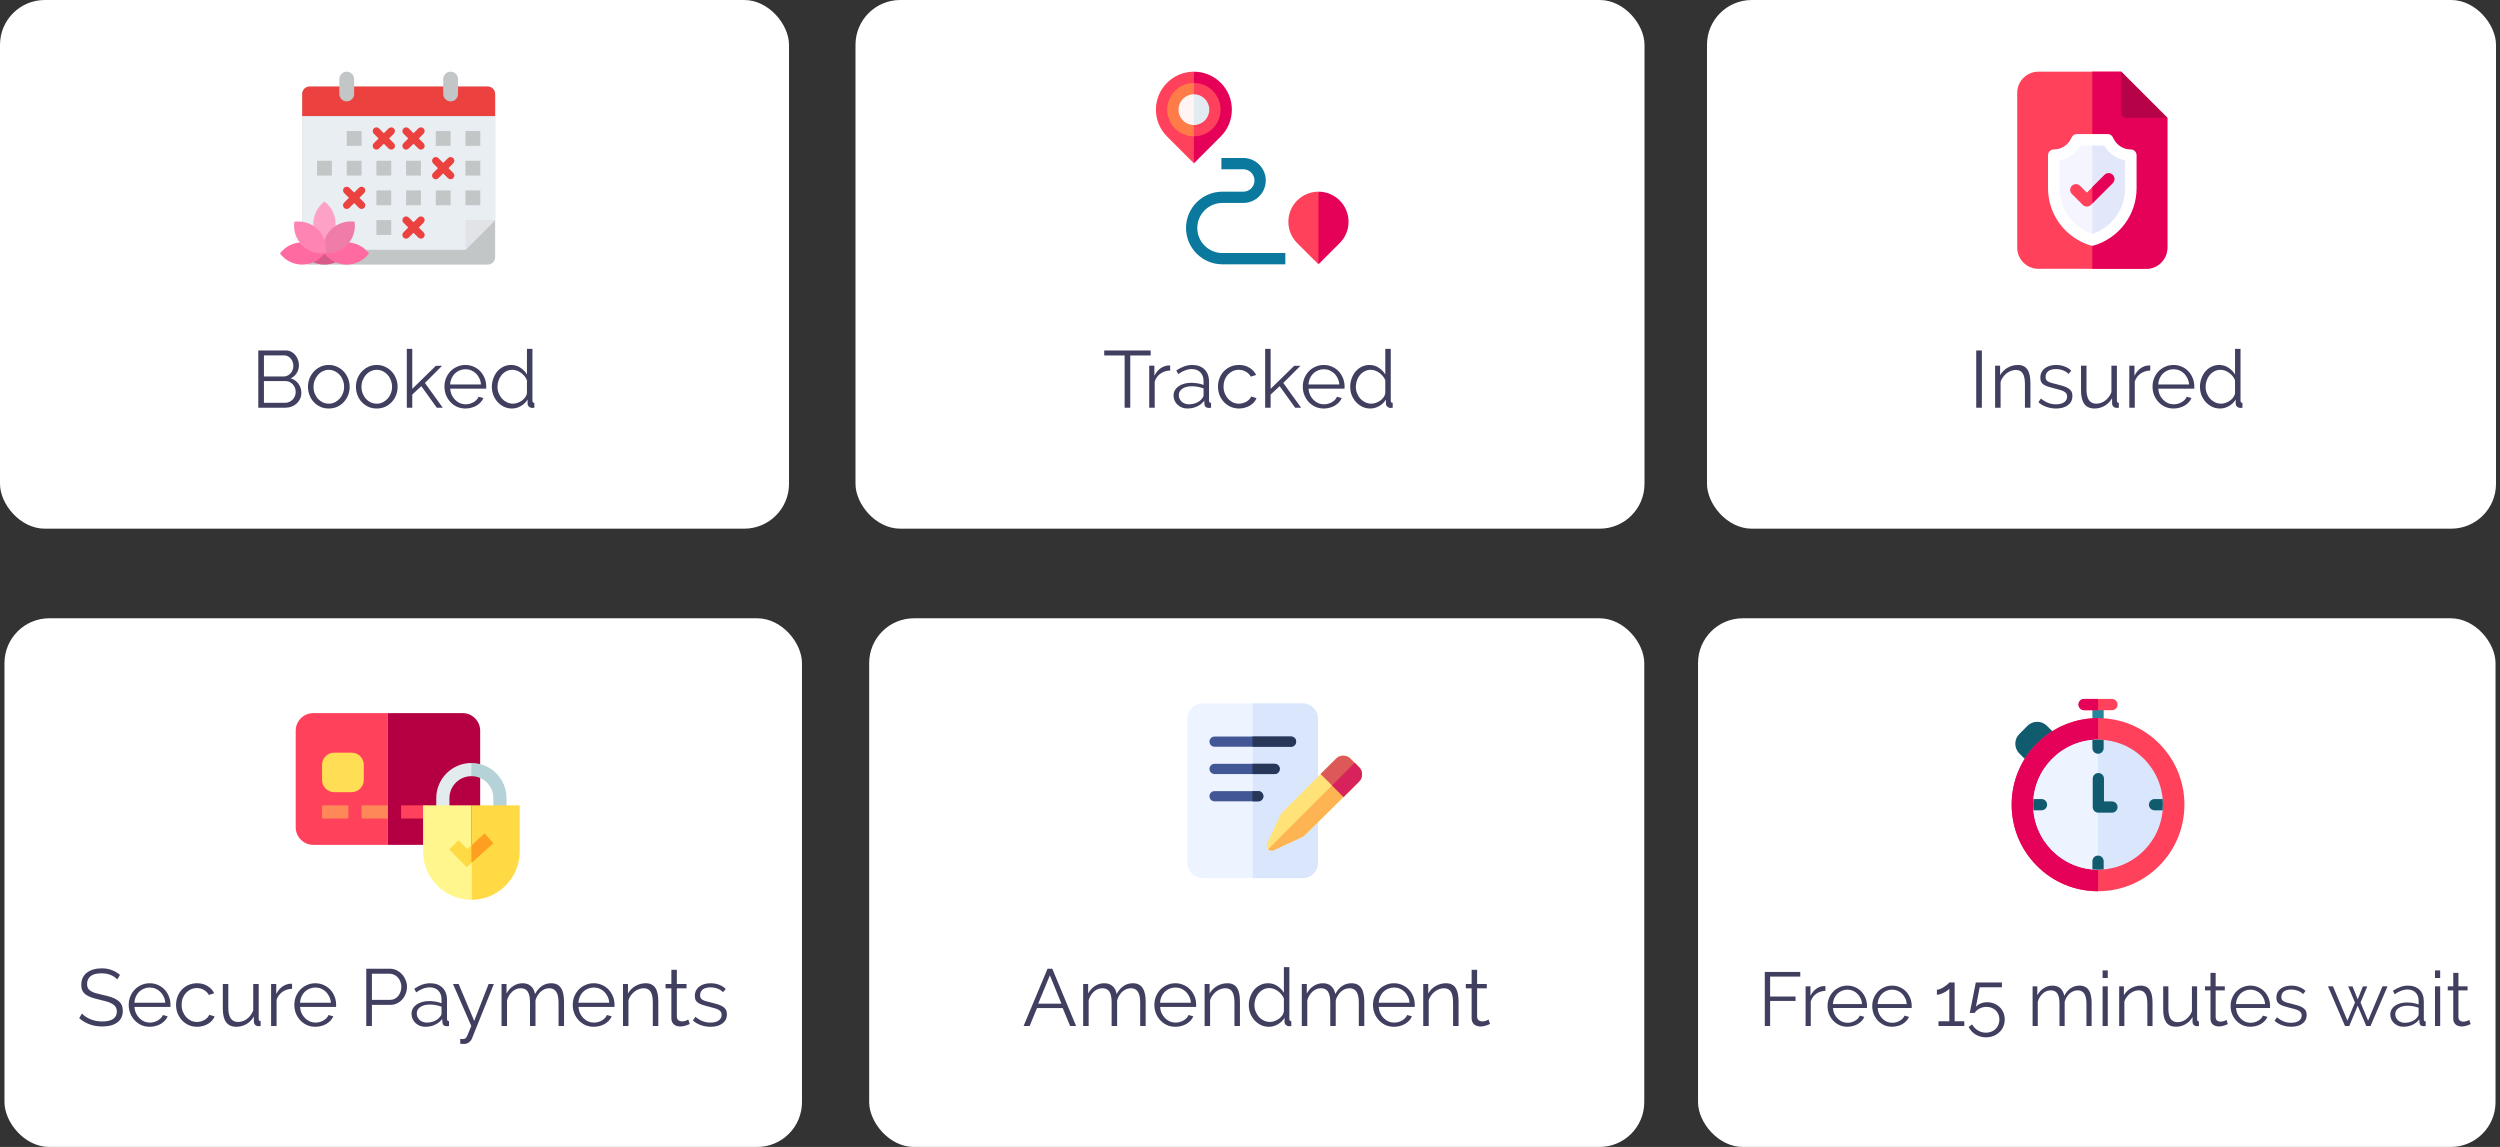 <svg width="558" height="256" viewBox="0 0 558 256" fill="none" xmlns="http://www.w3.org/2000/svg">
<rect x="0" y="0" width="558" height="256" fill="#333333" stroke="none"/>
<rect x="1" y="138" width="178" height="118" rx="10" fill="white"/>
<path d="M26.167 218.614C25.807 218.206 25.327 217.876 24.727 217.624C24.127 217.372 23.443 217.246 22.675 217.246C21.547 217.246 20.725 217.462 20.209 217.894C19.693 218.314 19.435 218.89 19.435 219.622C19.435 220.006 19.501 220.324 19.633 220.576C19.777 220.816 19.993 221.026 20.281 221.206C20.569 221.386 20.935 221.542 21.379 221.674C21.835 221.806 22.369 221.938 22.981 222.07C23.665 222.214 24.277 222.376 24.817 222.556C25.369 222.736 25.837 222.964 26.221 223.24C26.605 223.504 26.899 223.828 27.103 224.212C27.307 224.596 27.409 225.076 27.409 225.652C27.409 226.24 27.295 226.75 27.067 227.182C26.839 227.614 26.521 227.974 26.113 228.262C25.705 228.55 25.219 228.766 24.655 228.91C24.091 229.042 23.473 229.108 22.801 229.108C20.821 229.108 19.111 228.49 17.671 227.254L18.301 226.228C18.529 226.468 18.799 226.696 19.111 226.912C19.435 227.128 19.789 227.32 20.173 227.488C20.569 227.644 20.989 227.77 21.433 227.866C21.877 227.95 22.345 227.992 22.837 227.992C23.857 227.992 24.649 227.812 25.213 227.452C25.789 227.08 26.077 226.522 26.077 225.778C26.077 225.382 25.993 225.052 25.825 224.788C25.669 224.512 25.429 224.278 25.105 224.086C24.781 223.882 24.379 223.708 23.899 223.564C23.419 223.42 22.861 223.276 22.225 223.132C21.553 222.976 20.965 222.814 20.461 222.646C19.957 222.478 19.531 222.268 19.183 222.016C18.835 221.764 18.571 221.464 18.391 221.116C18.223 220.756 18.139 220.318 18.139 219.802C18.139 219.214 18.247 218.692 18.463 218.236C18.691 217.768 19.009 217.384 19.417 217.084C19.825 216.772 20.305 216.538 20.857 216.382C21.409 216.214 22.021 216.13 22.693 216.13C23.545 216.13 24.301 216.262 24.961 216.526C25.633 216.778 26.239 217.138 26.779 217.606L26.167 218.614ZM33.428 229.18C32.744 229.18 32.114 229.054 31.538 228.802C30.974 228.538 30.482 228.184 30.062 227.74C29.642 227.284 29.312 226.762 29.072 226.174C28.844 225.586 28.73 224.956 28.73 224.284C28.73 223.624 28.844 223.006 29.072 222.43C29.312 221.842 29.636 221.332 30.044 220.9C30.464 220.456 30.962 220.108 31.538 219.856C32.114 219.592 32.738 219.46 33.41 219.46C34.094 219.46 34.718 219.592 35.282 219.856C35.858 220.108 36.35 220.456 36.758 220.9C37.166 221.344 37.484 221.854 37.712 222.43C37.94 223.006 38.054 223.618 38.054 224.266C38.054 224.362 38.054 224.458 38.054 224.554C38.054 224.65 38.048 224.716 38.036 224.752H30.008C30.044 225.256 30.158 225.724 30.35 226.156C30.554 226.576 30.812 226.942 31.124 227.254C31.436 227.566 31.79 227.812 32.186 227.992C32.594 228.16 33.026 228.244 33.482 228.244C33.782 228.244 34.082 228.202 34.382 228.118C34.682 228.034 34.958 227.92 35.21 227.776C35.462 227.632 35.69 227.458 35.894 227.254C36.098 227.038 36.254 226.804 36.362 226.552L37.424 226.84C37.28 227.188 37.076 227.506 36.812 227.794C36.548 228.07 36.242 228.316 35.894 228.532C35.546 228.736 35.162 228.892 34.742 229C34.322 229.12 33.884 229.18 33.428 229.18ZM36.884 223.816C36.848 223.312 36.728 222.856 36.524 222.448C36.332 222.028 36.08 221.668 35.768 221.368C35.468 221.068 35.114 220.834 34.706 220.666C34.31 220.498 33.884 220.414 33.428 220.414C32.972 220.414 32.54 220.498 32.132 220.666C31.724 220.834 31.364 221.068 31.052 221.368C30.752 221.668 30.506 222.028 30.314 222.448C30.134 222.868 30.026 223.324 29.99 223.816H36.884ZM39.295 224.284C39.295 223.624 39.409 223 39.637 222.412C39.865 221.824 40.183 221.314 40.591 220.882C41.011 220.438 41.509 220.09 42.085 219.838C42.661 219.586 43.297 219.46 43.993 219.46C44.881 219.46 45.655 219.664 46.315 220.072C46.975 220.468 47.473 221.008 47.809 221.692L46.621 222.07C46.357 221.59 45.985 221.218 45.505 220.954C45.037 220.678 44.515 220.54 43.939 220.54C43.459 220.54 43.009 220.636 42.589 220.828C42.181 221.02 41.821 221.284 41.509 221.62C41.209 221.944 40.969 222.334 40.789 222.79C40.621 223.246 40.537 223.744 40.537 224.284C40.537 224.812 40.627 225.31 40.807 225.778C40.987 226.246 41.233 226.654 41.545 227.002C41.857 227.338 42.217 227.608 42.625 227.812C43.045 228.004 43.489 228.1 43.957 228.1C44.257 228.1 44.551 228.058 44.839 227.974C45.139 227.89 45.415 227.776 45.667 227.632C45.919 227.476 46.135 227.302 46.315 227.11C46.495 226.918 46.621 226.714 46.693 226.498L47.899 226.858C47.767 227.194 47.575 227.506 47.323 227.794C47.071 228.07 46.771 228.316 46.423 228.532C46.087 228.736 45.709 228.892 45.289 229C44.881 229.12 44.455 229.18 44.011 229.18C43.327 229.18 42.697 229.054 42.121 228.802C41.545 228.538 41.047 228.184 40.627 227.74C40.207 227.284 39.877 226.762 39.637 226.174C39.409 225.586 39.295 224.956 39.295 224.284ZM52.756 229.18C51.736 229.18 50.974 228.844 50.47 228.172C49.978 227.488 49.732 226.474 49.732 225.13V219.622H50.956V224.914C50.956 227.038 51.682 228.1 53.134 228.1C53.494 228.1 53.848 228.04 54.196 227.92C54.544 227.8 54.862 227.626 55.15 227.398C55.45 227.17 55.714 226.9 55.942 226.588C56.182 226.276 56.374 225.922 56.518 225.526V219.622H57.742V227.416C57.742 227.752 57.886 227.92 58.174 227.92V229C58.03 229.024 57.91 229.036 57.814 229.036C57.73 229.036 57.67 229.036 57.634 229.036C57.346 229.024 57.112 228.922 56.932 228.73C56.752 228.538 56.662 228.28 56.662 227.956V226.876C56.254 227.608 55.696 228.178 54.988 228.586C54.292 228.982 53.548 229.18 52.756 229.18ZM65.189 220.702C64.361 220.726 63.641 220.954 63.029 221.386C62.417 221.818 61.985 222.412 61.733 223.168V229H60.509V219.622H61.661V221.872C62.009 221.152 62.477 220.588 63.065 220.18C63.653 219.772 64.283 219.568 64.955 219.568C65.051 219.568 65.129 219.574 65.189 219.586V220.702ZM70.395 229.18C69.711 229.18 69.081 229.054 68.505 228.802C67.941 228.538 67.449 228.184 67.029 227.74C66.609 227.284 66.279 226.762 66.039 226.174C65.811 225.586 65.697 224.956 65.697 224.284C65.697 223.624 65.811 223.006 66.039 222.43C66.279 221.842 66.603 221.332 67.011 220.9C67.431 220.456 67.929 220.108 68.505 219.856C69.081 219.592 69.705 219.46 70.377 219.46C71.061 219.46 71.685 219.592 72.249 219.856C72.825 220.108 73.317 220.456 73.725 220.9C74.133 221.344 74.451 221.854 74.679 222.43C74.907 223.006 75.021 223.618 75.021 224.266C75.021 224.362 75.021 224.458 75.021 224.554C75.021 224.65 75.015 224.716 75.003 224.752H66.975C67.011 225.256 67.125 225.724 67.317 226.156C67.521 226.576 67.779 226.942 68.091 227.254C68.403 227.566 68.757 227.812 69.153 227.992C69.561 228.16 69.993 228.244 70.449 228.244C70.749 228.244 71.049 228.202 71.349 228.118C71.649 228.034 71.925 227.92 72.177 227.776C72.429 227.632 72.657 227.458 72.861 227.254C73.065 227.038 73.221 226.804 73.329 226.552L74.391 226.84C74.247 227.188 74.043 227.506 73.779 227.794C73.515 228.07 73.209 228.316 72.861 228.532C72.513 228.736 72.129 228.892 71.709 229C71.289 229.12 70.851 229.18 70.395 229.18ZM73.851 223.816C73.815 223.312 73.695 222.856 73.491 222.448C73.299 222.028 73.047 221.668 72.735 221.368C72.435 221.068 72.081 220.834 71.673 220.666C71.277 220.498 70.851 220.414 70.395 220.414C69.939 220.414 69.507 220.498 69.099 220.666C68.691 220.834 68.331 221.068 68.019 221.368C67.719 221.668 67.473 222.028 67.281 222.448C67.101 222.868 66.993 223.324 66.957 223.816H73.851ZM81.749 229V216.22H87.041C87.594 216.22 88.097 216.34 88.553 216.58C89.022 216.808 89.424 217.114 89.76 217.498C90.096 217.87 90.359 218.296 90.552 218.776C90.743 219.256 90.84 219.742 90.84 220.234C90.84 220.762 90.749 221.272 90.57 221.764C90.389 222.244 90.138 222.67 89.814 223.042C89.49 223.414 89.1 223.714 88.644 223.942C88.2 224.17 87.701 224.284 87.15 224.284H83.01V229H81.749ZM83.01 223.168H87.096C87.468 223.168 87.803 223.09 88.103 222.934C88.415 222.766 88.68 222.55 88.895 222.286C89.112 222.01 89.279 221.698 89.4 221.35C89.519 220.99 89.579 220.618 89.579 220.234C89.579 219.838 89.507 219.466 89.364 219.118C89.231 218.758 89.046 218.446 88.805 218.182C88.578 217.918 88.302 217.714 87.978 217.57C87.665 217.414 87.335 217.336 86.987 217.336H83.01V223.168ZM94.965 229.18C94.521 229.18 94.107 229.108 93.723 228.964C93.351 228.808 93.021 228.598 92.733 228.334C92.457 228.07 92.241 227.764 92.085 227.416C91.929 227.056 91.851 226.672 91.851 226.264C91.851 225.856 91.947 225.478 92.139 225.13C92.331 224.782 92.601 224.482 92.949 224.23C93.297 223.978 93.711 223.786 94.191 223.654C94.671 223.51 95.199 223.438 95.775 223.438C96.255 223.438 96.741 223.48 97.233 223.564C97.725 223.648 98.163 223.768 98.547 223.924V223.078C98.547 222.25 98.313 221.596 97.845 221.116C97.377 220.624 96.729 220.378 95.901 220.378C95.421 220.378 94.929 220.474 94.425 220.666C93.921 220.858 93.411 221.134 92.895 221.494L92.463 220.684C93.675 219.868 94.851 219.46 95.991 219.46C97.167 219.46 98.091 219.79 98.763 220.45C99.435 221.11 99.771 222.022 99.771 223.186V227.416C99.771 227.752 99.921 227.92 100.221 227.92V229C100.017 229.036 99.861 229.054 99.753 229.054C99.441 229.054 99.195 228.976 99.015 228.82C98.847 228.664 98.757 228.448 98.745 228.172L98.709 227.434C98.277 227.998 97.731 228.43 97.071 228.73C96.423 229.03 95.721 229.18 94.965 229.18ZM95.253 228.244C95.889 228.244 96.471 228.124 96.999 227.884C97.539 227.644 97.947 227.326 98.223 226.93C98.331 226.822 98.409 226.708 98.457 226.588C98.517 226.456 98.547 226.336 98.547 226.228V224.698C98.139 224.542 97.713 224.422 97.269 224.338C96.837 224.254 96.393 224.212 95.937 224.212C95.073 224.212 94.371 224.392 93.831 224.752C93.291 225.112 93.021 225.586 93.021 226.174C93.021 226.462 93.075 226.732 93.183 226.984C93.303 227.236 93.459 227.458 93.651 227.65C93.855 227.83 94.095 227.974 94.371 228.082C94.647 228.19 94.941 228.244 95.253 228.244ZM102.727 231.88C102.823 231.892 102.913 231.898 102.997 231.898C103.093 231.91 103.183 231.916 103.267 231.916C103.483 231.916 103.651 231.886 103.771 231.826C103.903 231.766 104.029 231.634 104.149 231.43C104.269 231.226 104.401 230.932 104.545 230.548C104.701 230.164 104.917 229.648 105.193 229L101.107 219.622H102.367L105.841 227.866L109.063 219.622H110.233L105.373 231.718C105.241 232.066 105.019 232.366 104.707 232.618C104.407 232.882 103.993 233.014 103.465 233.014C103.345 233.014 103.231 233.008 103.123 232.996C103.015 232.996 102.883 232.984 102.727 232.96V231.88ZM125.893 229H124.669V223.762C124.669 222.67 124.495 221.866 124.147 221.35C123.799 220.834 123.283 220.576 122.599 220.576C122.239 220.576 121.897 220.642 121.573 220.774C121.261 220.906 120.967 221.092 120.691 221.332C120.427 221.572 120.193 221.86 119.989 222.196C119.785 222.52 119.629 222.88 119.521 223.276V229H118.297V223.762C118.297 222.646 118.129 221.836 117.793 221.332C117.457 220.828 116.941 220.576 116.245 220.576C115.537 220.576 114.907 220.822 114.355 221.314C113.803 221.806 113.407 222.454 113.167 223.258V229H111.943V219.622H113.059V221.746C113.443 221.026 113.947 220.468 114.571 220.072C115.195 219.664 115.885 219.46 116.641 219.46C117.433 219.46 118.063 219.682 118.531 220.126C119.011 220.57 119.305 221.152 119.413 221.872C120.289 220.264 121.495 219.46 123.031 219.46C123.559 219.46 124.003 219.556 124.363 219.748C124.735 219.94 125.029 220.216 125.245 220.576C125.473 220.924 125.635 221.35 125.731 221.854C125.839 222.346 125.893 222.898 125.893 223.51V229ZM132.534 229.18C131.85 229.18 131.22 229.054 130.644 228.802C130.08 228.538 129.588 228.184 129.168 227.74C128.748 227.284 128.418 226.762 128.178 226.174C127.95 225.586 127.836 224.956 127.836 224.284C127.836 223.624 127.95 223.006 128.178 222.43C128.418 221.842 128.742 221.332 129.15 220.9C129.57 220.456 130.068 220.108 130.644 219.856C131.22 219.592 131.844 219.46 132.516 219.46C133.2 219.46 133.824 219.592 134.388 219.856C134.964 220.108 135.456 220.456 135.864 220.9C136.272 221.344 136.59 221.854 136.818 222.43C137.046 223.006 137.16 223.618 137.16 224.266C137.16 224.362 137.16 224.458 137.16 224.554C137.16 224.65 137.154 224.716 137.142 224.752H129.114C129.15 225.256 129.264 225.724 129.456 226.156C129.66 226.576 129.918 226.942 130.23 227.254C130.542 227.566 130.896 227.812 131.292 227.992C131.7 228.16 132.132 228.244 132.588 228.244C132.888 228.244 133.188 228.202 133.488 228.118C133.788 228.034 134.064 227.92 134.316 227.776C134.568 227.632 134.796 227.458 135 227.254C135.204 227.038 135.36 226.804 135.468 226.552L136.53 226.84C136.386 227.188 136.182 227.506 135.918 227.794C135.654 228.07 135.348 228.316 135 228.532C134.652 228.736 134.268 228.892 133.848 229C133.428 229.12 132.99 229.18 132.534 229.18ZM135.99 223.816C135.954 223.312 135.834 222.856 135.63 222.448C135.438 222.028 135.186 221.668 134.874 221.368C134.574 221.068 134.22 220.834 133.812 220.666C133.416 220.498 132.99 220.414 132.534 220.414C132.078 220.414 131.646 220.498 131.238 220.666C130.83 220.834 130.47 221.068 130.158 221.368C129.858 221.668 129.612 222.028 129.42 222.448C129.24 222.868 129.132 223.324 129.096 223.816H135.99ZM146.932 229H145.708V223.762C145.708 222.646 145.54 221.836 145.204 221.332C144.88 220.828 144.376 220.576 143.692 220.576C143.332 220.576 142.972 220.642 142.612 220.774C142.252 220.906 141.916 221.092 141.604 221.332C141.304 221.572 141.034 221.86 140.794 222.196C140.554 222.52 140.38 222.874 140.272 223.258V229H139.048V219.622H140.164V221.746C140.548 221.062 141.094 220.51 141.802 220.09C142.522 219.67 143.302 219.46 144.142 219.46C144.658 219.46 145.096 219.556 145.456 219.748C145.816 219.94 146.104 220.21 146.32 220.558C146.536 220.906 146.692 221.332 146.788 221.836C146.884 222.34 146.932 222.898 146.932 223.51V229ZM153.954 228.55C153.882 228.586 153.774 228.634 153.63 228.694C153.498 228.754 153.342 228.814 153.162 228.874C152.982 228.934 152.778 228.988 152.55 229.036C152.322 229.084 152.082 229.108 151.83 229.108C151.566 229.108 151.314 229.072 151.074 229C150.834 228.928 150.624 228.82 150.444 228.676C150.264 228.52 150.12 228.328 150.012 228.1C149.904 227.872 149.85 227.608 149.85 227.308V220.594H148.554V219.622H149.85V216.454H151.074V219.622H153.234V220.594H151.074V226.966C151.098 227.314 151.218 227.572 151.434 227.74C151.662 227.896 151.92 227.974 152.208 227.974C152.556 227.974 152.862 227.92 153.126 227.812C153.39 227.692 153.558 227.608 153.63 227.56L153.954 228.55ZM158.598 229.18C157.866 229.18 157.152 229.06 156.456 228.82C155.76 228.58 155.16 228.232 154.656 227.776L155.214 226.948C155.742 227.38 156.276 227.704 156.816 227.92C157.368 228.136 157.956 228.244 158.58 228.244C159.336 228.244 159.936 228.094 160.38 227.794C160.836 227.482 161.064 227.044 161.064 226.48C161.064 226.216 161.004 226 160.884 225.832C160.764 225.652 160.584 225.496 160.344 225.364C160.116 225.232 159.822 225.118 159.462 225.022C159.114 224.914 158.706 224.806 158.238 224.698C157.698 224.566 157.23 224.434 156.834 224.302C156.438 224.17 156.108 224.02 155.844 223.852C155.592 223.684 155.4 223.48 155.268 223.24C155.148 222.988 155.088 222.676 155.088 222.304C155.088 221.836 155.178 221.422 155.358 221.062C155.55 220.702 155.802 220.408 156.114 220.18C156.438 219.94 156.81 219.76 157.23 219.64C157.662 219.52 158.118 219.46 158.598 219.46C159.318 219.46 159.972 219.58 160.56 219.82C161.148 220.048 161.622 220.354 161.982 220.738L161.388 221.458C161.04 221.098 160.614 220.828 160.11 220.648C159.618 220.468 159.102 220.378 158.562 220.378C158.238 220.378 157.938 220.414 157.662 220.486C157.386 220.546 157.14 220.648 156.924 220.792C156.72 220.936 156.558 221.122 156.438 221.35C156.318 221.566 156.258 221.824 156.258 222.124C156.258 222.376 156.3 222.58 156.384 222.736C156.468 222.892 156.606 223.03 156.798 223.15C156.99 223.258 157.23 223.36 157.518 223.456C157.818 223.54 158.178 223.63 158.598 223.726C159.198 223.87 159.726 224.014 160.182 224.158C160.638 224.302 161.016 224.47 161.316 224.662C161.628 224.854 161.862 225.088 162.018 225.364C162.174 225.64 162.252 225.976 162.252 226.372C162.252 227.236 161.922 227.92 161.262 228.424C160.602 228.928 159.714 229.18 158.598 229.18Z" fill="#413F60"/>
<g clip-path="url(#clip0)">
<path d="M107.176 163.097V188.578H86.588V159.167H103.245C105.413 159.167 107.176 160.929 107.176 163.097Z" fill="#B40042"/>
<path d="M86.588 159.167V188.578H69.93C67.763 188.578 66 186.816 66 184.648V163.097C66 160.929 67.763 159.167 69.93 159.167H86.588Z" fill="#FF415B"/>
<path d="M78.486 167.99H74.594C73.1 167.99 71.883 169.206 71.883 170.701V174.102C71.883 175.597 73.1 176.814 74.594 176.814H78.486C79.981 176.814 81.197 175.597 81.197 174.102V170.701C81.197 169.206 79.981 167.99 78.486 167.99Z" fill="#FFDD55"/>
<path d="M71.883 179.755H77.766V182.696H71.883V179.755Z" fill="#FF8859"/>
<path d="M80.706 179.755H86.589V182.696H80.706V179.755Z" fill="#FF8859"/>
<path d="M89.529 179.755H95.412V182.696H89.529V179.755Z" fill="#FF415B"/>
<path d="M113.059 178.144V181.225H110.117V178.144C110.117 175.441 107.918 173.242 105.215 173.242L104.594 171.912L105.215 170.301C109.54 170.301 113.059 173.819 113.059 178.144Z" fill="#B4D2D7"/>
<path d="M105.215 170.301V173.242C102.512 173.242 100.313 175.441 100.313 178.144V181.225H97.372V178.144C97.372 173.819 100.89 170.301 105.215 170.301Z" fill="#E1EBF0"/>
<path d="M116 179.755V190.049C116 195.995 111.162 200.833 105.216 200.833V179.755H116Z" fill="#FFDA44"/>
<path d="M105.216 179.755V200.833C99.27 200.833 94.432 195.995 94.432 190.049V179.755H105.216Z" fill="#FFF68E"/>
<path d="M110.12 188.201L105.215 192.615L104.594 190.599L105.215 188.659L108.154 186.014L110.12 188.201Z" fill="#FF9F22"/>
<path d="M105.216 188.659V192.616L104.183 193.546L100.254 189.618L102.335 187.538L104.289 189.493L105.216 188.659Z" fill="#FFDA44"/>
</g>
<rect x="194" y="138" width="173" height="118" rx="10" fill="white"/>
<g clip-path="url(#clip1)">
<path d="M294.175 160.428V192.572C294.175 194.462 292.637 196 290.747 196H268.428C266.539 196 265.001 194.462 265.001 192.572V160.428C265.001 158.538 266.539 157 268.428 157H290.747C292.637 157 294.175 158.538 294.175 160.428Z" fill="#EEF4FF"/>
<path d="M294.175 160.428V192.572C294.175 194.462 292.637 196 290.747 196H279.626V157H290.747C292.637 157 294.175 158.538 294.175 160.428Z" fill="#D9E6FC"/>
<path d="M289.3 165.531C289.3 166.162 288.788 166.674 288.157 166.674H271.094C270.464 166.674 269.952 166.162 269.952 165.531C269.952 164.901 270.464 164.389 271.094 164.389H288.157C288.788 164.389 289.3 164.901 289.3 165.531Z" fill="#425796"/>
<path d="M289.3 165.531C289.3 166.162 288.788 166.674 288.157 166.674H279.55V164.389H288.157C288.788 164.389 289.3 164.901 289.3 165.531Z" fill="#283758"/>
<path d="M285.643 171.625C285.643 172.256 285.131 172.768 284.501 172.768H271.094C270.464 172.768 269.952 172.256 269.952 171.625C269.952 170.994 270.464 170.482 271.094 170.482H284.501C285.131 170.482 285.643 170.994 285.643 171.625Z" fill="#425796"/>
<path d="M285.643 171.625C285.643 172.256 285.131 172.768 284.501 172.768H279.55V170.482H284.501C285.131 170.482 285.643 170.994 285.643 171.625Z" fill="#283758"/>
<path d="M281.987 177.719C281.987 178.349 281.475 178.861 280.844 178.861H271.094C270.464 178.861 269.952 178.349 269.952 177.719C269.952 177.088 270.464 176.576 271.094 176.576H280.844C281.475 176.576 281.987 177.088 281.987 177.719Z" fill="#425796"/>
<path d="M281.987 177.719C281.987 178.349 281.475 178.861 280.844 178.861H279.55V176.576H280.844C281.475 176.576 281.987 177.088 281.987 177.719Z" fill="#283758"/>
<path d="M303.686 174.008C303.543 174.249 303.067 174.738 299.877 177.886C298.028 179.711 295.268 182.429 291.133 186.511C290.935 186.708 291.384 186.467 284.35 189.749C283.379 190.204 282.384 189.189 282.831 188.23C286.119 181.187 285.872 181.644 286.076 181.443C290.196 177.322 292.934 174.583 294.754 172.763C298.29 169.225 298.36 169.158 298.368 169.167C299.285 168.427 300.602 168.5 301.426 169.324C303.49 171.388 303.39 171.281 303.49 171.405C304.075 172.118 304.182 173.161 303.686 174.008V174.008Z" fill="#FFE278"/>
<path d="M303.684 174.008C303.459 174.388 302.4 175.388 291.131 186.51C290.933 186.708 291.382 186.467 284.348 189.749C284.194 189.822 284.028 189.857 283.865 189.857C283.549 189.857 283.274 189.733 283.073 189.537L302.355 170.255C303.457 171.355 303.406 171.303 303.488 171.405C304.073 172.118 304.18 173.161 303.684 174.008Z" fill="#FFB454"/>
<path d="M303.686 174.008C303.544 174.249 303.068 174.738 299.878 177.886L299.872 177.881L297.302 175.311L294.754 172.765V172.763C298.291 169.225 298.36 169.158 298.369 169.167C299.285 168.427 300.602 168.5 301.426 169.324C301.805 169.702 302.11 170.008 302.358 170.255C303.461 171.357 303.409 171.304 303.491 171.405C304.076 172.118 304.183 173.161 303.686 174.008V174.008Z" fill="#DD5958"/>
<path d="M303.684 174.008C303.542 174.249 303.066 174.738 299.875 177.886L299.869 177.881L297.299 175.311L302.356 170.255C303.459 171.357 303.407 171.304 303.488 171.405C304.073 172.118 304.181 173.161 303.684 174.008Z" fill="#D8225B"/>
</g>
<path d="M233.811 216.22H234.873L240.183 229H238.851L237.195 225.004H231.453L229.815 229H228.465L233.811 216.22ZM236.907 224.014L234.333 217.696L231.723 224.014H236.907ZM255.713 229H254.489V223.762C254.489 222.67 254.315 221.866 253.967 221.35C253.619 220.834 253.103 220.576 252.419 220.576C252.059 220.576 251.717 220.642 251.393 220.774C251.081 220.906 250.787 221.092 250.511 221.332C250.247 221.572 250.013 221.86 249.809 222.196C249.605 222.52 249.449 222.88 249.341 223.276V229H248.117V223.762C248.117 222.646 247.949 221.836 247.613 221.332C247.277 220.828 246.761 220.576 246.065 220.576C245.357 220.576 244.727 220.822 244.175 221.314C243.623 221.806 243.227 222.454 242.987 223.258V229H241.763V219.622H242.879V221.746C243.263 221.026 243.767 220.468 244.391 220.072C245.015 219.664 245.705 219.46 246.461 219.46C247.253 219.46 247.883 219.682 248.351 220.126C248.831 220.57 249.125 221.152 249.233 221.872C250.109 220.264 251.315 219.46 252.851 219.46C253.379 219.46 253.823 219.556 254.183 219.748C254.555 219.94 254.849 220.216 255.065 220.576C255.293 220.924 255.455 221.35 255.551 221.854C255.659 222.346 255.713 222.898 255.713 223.51V229ZM262.354 229.18C261.67 229.18 261.04 229.054 260.464 228.802C259.9 228.538 259.408 228.184 258.988 227.74C258.568 227.284 258.238 226.762 257.998 226.174C257.77 225.586 257.656 224.956 257.656 224.284C257.656 223.624 257.77 223.006 257.998 222.43C258.238 221.842 258.562 221.332 258.97 220.9C259.39 220.456 259.888 220.108 260.464 219.856C261.04 219.592 261.664 219.46 262.336 219.46C263.02 219.46 263.644 219.592 264.208 219.856C264.784 220.108 265.276 220.456 265.684 220.9C266.092 221.344 266.41 221.854 266.638 222.43C266.866 223.006 266.98 223.618 266.98 224.266C266.98 224.362 266.98 224.458 266.98 224.554C266.98 224.65 266.974 224.716 266.962 224.752H258.934C258.97 225.256 259.084 225.724 259.276 226.156C259.48 226.576 259.738 226.942 260.05 227.254C260.362 227.566 260.716 227.812 261.112 227.992C261.52 228.16 261.952 228.244 262.408 228.244C262.708 228.244 263.008 228.202 263.308 228.118C263.608 228.034 263.884 227.92 264.136 227.776C264.388 227.632 264.616 227.458 264.82 227.254C265.024 227.038 265.18 226.804 265.288 226.552L266.35 226.84C266.206 227.188 266.002 227.506 265.738 227.794C265.474 228.07 265.168 228.316 264.82 228.532C264.472 228.736 264.088 228.892 263.668 229C263.248 229.12 262.81 229.18 262.354 229.18ZM265.81 223.816C265.774 223.312 265.654 222.856 265.45 222.448C265.258 222.028 265.006 221.668 264.694 221.368C264.394 221.068 264.04 220.834 263.632 220.666C263.236 220.498 262.81 220.414 262.354 220.414C261.898 220.414 261.466 220.498 261.058 220.666C260.65 220.834 260.29 221.068 259.978 221.368C259.678 221.668 259.432 222.028 259.24 222.448C259.06 222.868 258.952 223.324 258.916 223.816H265.81ZM276.753 229H275.529V223.762C275.529 222.646 275.361 221.836 275.025 221.332C274.701 220.828 274.197 220.576 273.513 220.576C273.153 220.576 272.793 220.642 272.433 220.774C272.073 220.906 271.737 221.092 271.425 221.332C271.125 221.572 270.855 221.86 270.615 222.196C270.375 222.52 270.201 222.874 270.093 223.258V229H268.869V219.622H269.985V221.746C270.369 221.062 270.915 220.51 271.623 220.09C272.343 219.67 273.123 219.46 273.963 219.46C274.479 219.46 274.917 219.556 275.277 219.748C275.637 219.94 275.925 220.21 276.141 220.558C276.357 220.906 276.513 221.332 276.609 221.836C276.705 222.34 276.753 222.898 276.753 223.51V229ZM283.215 229.18C282.567 229.18 281.967 229.048 281.415 228.784C280.863 228.508 280.389 228.148 279.993 227.704C279.597 227.26 279.285 226.75 279.057 226.174C278.841 225.586 278.733 224.974 278.733 224.338C278.733 223.678 278.841 223.054 279.057 222.466C279.273 221.866 279.567 221.344 279.939 220.9C280.323 220.456 280.773 220.108 281.289 219.856C281.817 219.592 282.393 219.46 283.017 219.46C283.809 219.46 284.511 219.67 285.123 220.09C285.735 220.498 286.215 220.996 286.563 221.584V215.86H287.787V227.416C287.787 227.752 287.931 227.92 288.219 227.92V229C288.039 229.036 287.895 229.054 287.787 229.054C287.499 229.054 287.247 228.964 287.031 228.784C286.815 228.592 286.707 228.364 286.707 228.1V227.182C286.335 227.794 285.831 228.28 285.195 228.64C284.559 229 283.899 229.18 283.215 229.18ZM283.485 228.1C283.785 228.1 284.103 228.04 284.439 227.92C284.787 227.8 285.111 227.638 285.411 227.434C285.711 227.218 285.963 226.972 286.167 226.696C286.383 226.408 286.515 226.102 286.563 225.778V222.88C286.443 222.556 286.269 222.256 286.041 221.98C285.813 221.692 285.549 221.44 285.249 221.224C284.961 221.008 284.649 220.84 284.313 220.72C283.977 220.6 283.647 220.54 283.323 220.54C282.819 220.54 282.363 220.648 281.955 220.864C281.547 221.08 281.193 221.368 280.893 221.728C280.605 222.076 280.383 222.478 280.227 222.934C280.071 223.39 279.993 223.858 279.993 224.338C279.993 224.842 280.083 225.322 280.263 225.778C280.443 226.234 280.689 226.636 281.001 226.984C281.313 227.32 281.679 227.59 282.099 227.794C282.531 227.998 282.993 228.1 283.485 228.1ZM304.51 229H303.286V223.762C303.286 222.67 303.112 221.866 302.764 221.35C302.416 220.834 301.9 220.576 301.216 220.576C300.856 220.576 300.514 220.642 300.19 220.774C299.878 220.906 299.584 221.092 299.308 221.332C299.044 221.572 298.81 221.86 298.606 222.196C298.402 222.52 298.246 222.88 298.138 223.276V229H296.914V223.762C296.914 222.646 296.746 221.836 296.41 221.332C296.074 220.828 295.558 220.576 294.862 220.576C294.154 220.576 293.524 220.822 292.972 221.314C292.42 221.806 292.024 222.454 291.784 223.258V229H290.56V219.622H291.676V221.746C292.06 221.026 292.564 220.468 293.188 220.072C293.812 219.664 294.502 219.46 295.258 219.46C296.05 219.46 296.68 219.682 297.148 220.126C297.628 220.57 297.922 221.152 298.03 221.872C298.906 220.264 300.112 219.46 301.648 219.46C302.176 219.46 302.62 219.556 302.98 219.748C303.352 219.94 303.646 220.216 303.862 220.576C304.09 220.924 304.252 221.35 304.348 221.854C304.456 222.346 304.51 222.898 304.51 223.51V229ZM311.151 229.18C310.467 229.18 309.837 229.054 309.261 228.802C308.697 228.538 308.205 228.184 307.785 227.74C307.365 227.284 307.035 226.762 306.795 226.174C306.567 225.586 306.453 224.956 306.453 224.284C306.453 223.624 306.567 223.006 306.795 222.43C307.035 221.842 307.359 221.332 307.767 220.9C308.187 220.456 308.685 220.108 309.261 219.856C309.837 219.592 310.461 219.46 311.133 219.46C311.817 219.46 312.441 219.592 313.005 219.856C313.581 220.108 314.073 220.456 314.481 220.9C314.889 221.344 315.207 221.854 315.435 222.43C315.663 223.006 315.777 223.618 315.777 224.266C315.777 224.362 315.777 224.458 315.777 224.554C315.777 224.65 315.771 224.716 315.759 224.752H307.731C307.767 225.256 307.881 225.724 308.073 226.156C308.277 226.576 308.535 226.942 308.847 227.254C309.159 227.566 309.513 227.812 309.909 227.992C310.317 228.16 310.749 228.244 311.205 228.244C311.505 228.244 311.805 228.202 312.105 228.118C312.405 228.034 312.681 227.92 312.933 227.776C313.185 227.632 313.413 227.458 313.617 227.254C313.821 227.038 313.977 226.804 314.085 226.552L315.147 226.84C315.003 227.188 314.799 227.506 314.535 227.794C314.271 228.07 313.965 228.316 313.617 228.532C313.269 228.736 312.885 228.892 312.465 229C312.045 229.12 311.607 229.18 311.151 229.18ZM314.607 223.816C314.571 223.312 314.451 222.856 314.247 222.448C314.055 222.028 313.803 221.668 313.491 221.368C313.191 221.068 312.837 220.834 312.429 220.666C312.033 220.498 311.607 220.414 311.151 220.414C310.695 220.414 310.263 220.498 309.855 220.666C309.447 220.834 309.087 221.068 308.775 221.368C308.475 221.668 308.229 222.028 308.037 222.448C307.857 222.868 307.749 223.324 307.713 223.816H314.607ZM325.549 229H324.325V223.762C324.325 222.646 324.157 221.836 323.821 221.332C323.497 220.828 322.993 220.576 322.309 220.576C321.949 220.576 321.589 220.642 321.229 220.774C320.869 220.906 320.533 221.092 320.221 221.332C319.921 221.572 319.651 221.86 319.411 222.196C319.171 222.52 318.997 222.874 318.889 223.258V229H317.665V219.622H318.781V221.746C319.165 221.062 319.711 220.51 320.419 220.09C321.139 219.67 321.919 219.46 322.759 219.46C323.275 219.46 323.713 219.556 324.073 219.748C324.433 219.94 324.721 220.21 324.937 220.558C325.153 220.906 325.309 221.332 325.405 221.836C325.501 222.34 325.549 222.898 325.549 223.51V229ZM332.572 228.55C332.5 228.586 332.392 228.634 332.248 228.694C332.116 228.754 331.96 228.814 331.78 228.874C331.6 228.934 331.396 228.988 331.168 229.036C330.94 229.084 330.7 229.108 330.448 229.108C330.184 229.108 329.932 229.072 329.692 229C329.452 228.928 329.242 228.82 329.062 228.676C328.882 228.52 328.738 228.328 328.63 228.1C328.522 227.872 328.468 227.608 328.468 227.308V220.594H327.172V219.622H328.468V216.454H329.692V219.622H331.852V220.594H329.692V226.966C329.716 227.314 329.836 227.572 330.052 227.74C330.28 227.896 330.538 227.974 330.826 227.974C331.174 227.974 331.48 227.92 331.744 227.812C332.008 227.692 332.176 227.608 332.248 227.56L332.572 228.55Z" fill="#413F60"/>
<rect width="176.106" height="118" rx="10" fill="white"/>
<path d="M108.859 19.312H69.109C68.195 19.312 67.453 20.054 67.453 20.969V57.406C67.453 58.321 68.195 59.062 69.109 59.062H108.859C109.774 59.062 110.516 58.321 110.516 57.406V20.969C110.516 20.054 109.774 19.312 108.859 19.312Z" fill="#C3C6C7"/>
<path d="M108.859 19.312H69.109C68.67 19.312 68.249 19.487 67.938 19.798C67.628 20.108 67.453 20.529 67.453 20.969V25.938H110.516V20.969C110.516 20.529 110.341 20.108 110.031 19.798C109.72 19.487 109.299 19.312 108.859 19.312Z" fill="#EB423F"/>
<path d="M79.047 17.656C79.047 16.741 78.305 16 77.391 16C76.476 16 75.734 16.741 75.734 17.656V20.969C75.734 21.884 76.476 22.625 77.391 22.625C78.305 22.625 79.047 21.884 79.047 20.969V17.656Z" fill="#C3C6C7"/>
<path d="M102.234 17.656C102.234 16.741 101.493 16 100.578 16C99.663 16 98.922 16.741 98.922 17.656V20.969C98.922 21.884 99.663 22.625 100.578 22.625C101.493 22.625 102.234 21.884 102.234 20.969V17.656Z" fill="#C3C6C7"/>
<path d="M103.891 55.75H67.453V25.938H110.516V49.125L103.891 55.75Z" fill="#E9EEF2"/>
<path d="M67.453 56.578C68.032 57.349 68.782 57.976 69.644 58.407C70.507 58.838 71.458 59.062 72.422 59.062C73.386 59.062 74.337 58.838 75.2 58.407C76.062 57.976 76.812 57.349 77.391 56.578C76.812 55.807 76.062 55.181 75.2 54.749C74.337 54.318 73.386 54.094 72.422 54.094C71.458 54.094 70.507 54.318 69.644 54.749C68.782 55.181 68.032 55.807 67.453 56.578V56.578Z" fill="#D95A88"/>
<path d="M103.891 29.25H107.203V32.562H103.891V29.25Z" fill="#C3C6C7"/>
<path d="M97.266 29.25H100.578V32.562H97.266V29.25Z" fill="#C3C6C7"/>
<path d="M103.891 55.75V49.125H110.516L103.891 55.75Z" fill="#E1E3E6"/>
<path d="M84.016 33.391C83.852 33.391 83.692 33.342 83.556 33.251C83.419 33.16 83.313 33.031 83.251 32.879C83.188 32.728 83.171 32.562 83.203 32.401C83.235 32.24 83.314 32.093 83.43 31.977L86.743 28.664C86.898 28.509 87.109 28.422 87.328 28.422C87.548 28.422 87.758 28.509 87.914 28.664C88.069 28.82 88.156 29.03 88.156 29.25C88.156 29.47 88.069 29.68 87.914 29.836L84.601 33.148C84.524 33.225 84.433 33.286 84.333 33.328C84.232 33.369 84.124 33.391 84.016 33.391V33.391Z" fill="#EB423F"/>
<path d="M87.328 33.391C87.219 33.391 87.112 33.369 87.011 33.328C86.911 33.286 86.819 33.225 86.743 33.148L83.43 29.836C83.275 29.68 83.188 29.47 83.188 29.25C83.188 29.03 83.275 28.82 83.43 28.664C83.585 28.509 83.796 28.422 84.016 28.422C84.235 28.422 84.446 28.509 84.601 28.664L87.914 31.977C88.03 32.093 88.108 32.24 88.14 32.401C88.172 32.562 88.156 32.728 88.093 32.879C88.031 33.031 87.924 33.16 87.788 33.251C87.652 33.342 87.492 33.391 87.328 33.391V33.391Z" fill="#EB423F"/>
<path d="M103.891 35.875H107.203V39.188H103.891V35.875Z" fill="#C3C6C7"/>
<path d="M90.641 35.875H93.953V39.188H90.641V35.875Z" fill="#C3C6C7"/>
<path d="M84.016 35.875H87.328V39.188H84.016V35.875Z" fill="#C3C6C7"/>
<path d="M77.391 35.875H80.703V39.188H77.391V35.875Z" fill="#C3C6C7"/>
<path d="M103.891 42.5H107.203V45.812H103.891V42.5Z" fill="#C3C6C7"/>
<path d="M97.266 42.5H100.578V45.812H97.266V42.5Z" fill="#C3C6C7"/>
<path d="M90.641 42.5H93.953V45.812H90.641V42.5Z" fill="#C3C6C7"/>
<path d="M84.016 49.125H87.328V52.438H84.016V49.125Z" fill="#C3C6C7"/>
<path d="M70.766 35.875H74.078V39.188H70.766V35.875Z" fill="#C3C6C7"/>
<path d="M90.641 53.266C90.477 53.266 90.317 53.217 90.181 53.126C90.044 53.035 89.938 52.906 89.876 52.754C89.813 52.603 89.796 52.437 89.828 52.276C89.86 52.115 89.939 51.968 90.055 51.852L93.368 48.539C93.445 48.462 93.536 48.401 93.636 48.36C93.737 48.318 93.844 48.297 93.953 48.297C94.062 48.297 94.17 48.318 94.27 48.36C94.371 48.401 94.462 48.462 94.539 48.539C94.616 48.616 94.677 48.708 94.718 48.808C94.76 48.909 94.781 49.016 94.781 49.125C94.781 49.234 94.76 49.342 94.718 49.442C94.677 49.542 94.616 49.634 94.539 49.711L91.226 53.023C91.149 53.1 91.058 53.161 90.958 53.203C90.857 53.245 90.749 53.266 90.641 53.266Z" fill="#EB423F"/>
<path d="M93.953 53.266C93.844 53.266 93.737 53.245 93.636 53.203C93.536 53.161 93.444 53.1 93.368 53.023L90.055 49.711C89.9 49.555 89.812 49.345 89.812 49.125C89.812 48.905 89.9 48.695 90.055 48.539C90.21 48.384 90.421 48.297 90.641 48.297C90.86 48.297 91.071 48.384 91.226 48.539L94.539 51.852C94.655 51.968 94.733 52.115 94.765 52.276C94.797 52.437 94.781 52.603 94.718 52.754C94.656 52.906 94.549 53.035 94.413 53.126C94.277 53.217 94.117 53.266 93.953 53.266V53.266Z" fill="#EB423F"/>
<path d="M84.016 42.5H87.328V45.812H84.016V42.5Z" fill="#C3C6C7"/>
<path d="M97.266 40.016C97.102 40.016 96.942 39.967 96.806 39.876C96.669 39.785 96.563 39.656 96.501 39.504C96.438 39.353 96.421 39.187 96.453 39.026C96.485 38.865 96.564 38.718 96.68 38.602L99.993 35.289C100.148 35.134 100.359 35.047 100.578 35.047C100.798 35.047 101.008 35.134 101.164 35.289C101.319 35.445 101.406 35.655 101.406 35.875C101.406 36.095 101.319 36.305 101.164 36.461L97.851 39.773C97.774 39.85 97.683 39.911 97.583 39.953C97.482 39.994 97.374 40.016 97.266 40.016Z" fill="#EB423F"/>
<path d="M100.578 40.016C100.469 40.016 100.362 39.994 100.261 39.953C100.161 39.911 100.069 39.85 99.993 39.773L96.68 36.461C96.525 36.305 96.438 36.095 96.438 35.875C96.438 35.655 96.525 35.445 96.68 35.289C96.835 35.134 97.046 35.047 97.266 35.047C97.485 35.047 97.696 35.134 97.851 35.289L101.164 38.602C101.28 38.718 101.358 38.865 101.39 39.026C101.422 39.187 101.406 39.353 101.343 39.504C101.281 39.656 101.174 39.785 101.038 39.876C100.902 39.967 100.742 40.016 100.578 40.016V40.016Z" fill="#EB423F"/>
<path d="M72.422 54.922C73.193 54.343 73.819 53.593 74.251 52.731C74.682 51.868 74.906 50.917 74.906 49.953C74.906 48.989 74.682 48.038 74.251 47.175C73.819 46.313 73.193 45.563 72.422 44.984C71.65 45.563 71.024 46.313 70.593 47.175C70.162 48.038 69.938 48.989 69.938 49.953C69.938 50.917 70.162 51.868 70.593 52.731C71.024 53.593 71.65 54.343 72.422 54.922Z" fill="#FDA2C6"/>
<path d="M72.422 56.578C73 57.349 73.751 57.976 74.613 58.407C75.475 58.838 76.426 59.062 77.391 59.062C78.355 59.062 79.306 58.838 80.168 58.407C81.031 57.976 81.781 57.349 82.359 56.578C81.781 55.807 81.031 55.181 80.168 54.749C79.306 54.318 78.355 54.094 77.391 54.094C76.426 54.094 75.475 54.318 74.613 54.749C73.751 55.181 73 55.807 72.422 56.578V56.578Z" fill="#FF6AA0"/>
<path d="M62.484 56.578C63.063 57.349 63.813 57.976 64.675 58.407C65.538 58.838 66.489 59.062 67.453 59.062C68.417 59.062 69.368 58.838 70.231 58.407C71.093 57.976 71.843 57.349 72.422 56.578C71.843 55.807 71.093 55.181 70.231 54.749C69.368 54.318 68.417 54.094 67.453 54.094C66.489 54.094 65.538 54.318 64.675 54.749C63.813 55.181 63.063 55.807 62.484 56.578V56.578Z" fill="#FF6AA0"/>
<path d="M72.129 56.513C73.083 56.649 74.056 56.562 74.971 56.257C75.886 55.952 76.717 55.438 77.399 54.756C78.081 54.075 78.594 53.243 78.899 52.329C79.204 51.414 79.292 50.441 79.156 49.486C78.201 49.35 77.228 49.438 76.313 49.743C75.398 50.047 74.567 50.561 73.885 51.243C73.204 51.925 72.69 52.756 72.385 53.671C72.08 54.585 71.993 55.559 72.129 56.513Z" fill="#F07DA9"/>
<path d="M72.714 56.513C72.851 55.559 72.763 54.585 72.458 53.671C72.153 52.756 71.639 51.925 70.957 51.243C70.276 50.561 69.445 50.047 68.53 49.743C67.615 49.438 66.642 49.35 65.687 49.486C65.551 50.441 65.639 51.414 65.944 52.329C66.249 53.243 66.762 54.075 67.444 54.756C68.126 55.438 68.957 55.952 69.872 56.257C70.787 56.562 71.76 56.649 72.714 56.513V56.513Z" fill="#FD84B3"/>
<path d="M77.391 46.641C77.227 46.641 77.067 46.592 76.931 46.501C76.794 46.41 76.688 46.281 76.626 46.129C76.563 45.978 76.546 45.812 76.578 45.651C76.61 45.49 76.689 45.343 76.805 45.227L80.118 41.914C80.273 41.759 80.484 41.672 80.703 41.672C80.923 41.672 81.133 41.759 81.289 41.914C81.444 42.07 81.531 42.28 81.531 42.5C81.531 42.72 81.444 42.93 81.289 43.086L77.976 46.398C77.899 46.475 77.808 46.536 77.708 46.578C77.607 46.62 77.499 46.641 77.391 46.641V46.641Z" fill="#EB423F"/>
<path d="M80.703 46.641C80.594 46.641 80.487 46.62 80.386 46.578C80.286 46.536 80.194 46.475 80.118 46.398L76.805 43.086C76.728 43.009 76.667 42.917 76.626 42.817C76.584 42.717 76.562 42.609 76.562 42.5C76.562 42.391 76.584 42.284 76.626 42.183C76.667 42.083 76.728 41.991 76.805 41.914C76.882 41.837 76.973 41.776 77.074 41.735C77.174 41.693 77.282 41.672 77.391 41.672C77.499 41.672 77.607 41.693 77.708 41.735C77.808 41.776 77.899 41.837 77.976 41.914L81.289 45.227C81.405 45.343 81.483 45.49 81.515 45.651C81.547 45.812 81.531 45.978 81.468 46.129C81.406 46.281 81.299 46.41 81.163 46.501C81.027 46.592 80.867 46.641 80.703 46.641V46.641Z" fill="#EB423F"/>
<path d="M90.641 33.391C90.477 33.391 90.317 33.342 90.181 33.251C90.044 33.16 89.938 33.031 89.876 32.879C89.813 32.728 89.796 32.562 89.828 32.401C89.86 32.24 89.939 32.093 90.055 31.977L93.368 28.664C93.445 28.587 93.536 28.526 93.636 28.485C93.737 28.443 93.844 28.422 93.953 28.422C94.062 28.422 94.17 28.443 94.27 28.485C94.371 28.526 94.462 28.587 94.539 28.664C94.616 28.741 94.677 28.833 94.718 28.933C94.76 29.034 94.781 29.141 94.781 29.25C94.781 29.359 94.76 29.466 94.718 29.567C94.677 29.667 94.616 29.759 94.539 29.836L91.226 33.148C91.149 33.225 91.058 33.286 90.958 33.328C90.857 33.369 90.749 33.391 90.641 33.391V33.391Z" fill="#EB423F"/>
<path d="M93.953 33.391C93.844 33.391 93.737 33.369 93.636 33.328C93.536 33.286 93.444 33.225 93.368 33.148L90.055 29.836C89.9 29.68 89.812 29.47 89.812 29.25C89.812 29.03 89.9 28.82 90.055 28.664C90.21 28.509 90.421 28.422 90.641 28.422C90.86 28.422 91.071 28.509 91.226 28.664L94.539 31.977C94.655 32.093 94.733 32.24 94.765 32.401C94.797 32.562 94.781 32.728 94.718 32.879C94.656 33.031 94.549 33.16 94.413 33.251C94.277 33.342 94.117 33.391 93.953 33.391V33.391Z" fill="#EB423F"/>
<path d="M77.391 29.25H80.703V32.562H77.391V29.25Z" fill="#C3C6C7"/>
<path d="M67.262 87.706C67.262 88.186 67.166 88.63 66.974 89.038C66.782 89.434 66.524 89.782 66.2 90.082C65.876 90.37 65.498 90.598 65.066 90.766C64.634 90.922 64.172 91 63.68 91H57.65V78.22H63.806C64.25 78.22 64.652 78.316 65.012 78.508C65.372 78.7 65.678 78.952 65.93 79.264C66.182 79.564 66.374 79.912 66.506 80.308C66.65 80.692 66.722 81.082 66.722 81.478C66.722 82.126 66.56 82.72 66.236 83.26C65.912 83.788 65.462 84.184 64.886 84.448C65.618 84.664 66.194 85.066 66.614 85.654C67.046 86.242 67.262 86.926 67.262 87.706ZM66.002 87.49C66.002 87.178 65.948 86.878 65.84 86.59C65.732 86.29 65.576 86.032 65.372 85.816C65.18 85.588 64.946 85.408 64.67 85.276C64.406 85.132 64.118 85.06 63.806 85.06H58.91V89.902H63.68C64.004 89.902 64.304 89.836 64.58 89.704C64.868 89.572 65.114 89.398 65.318 89.182C65.534 88.954 65.702 88.696 65.822 88.408C65.942 88.108 66.002 87.802 66.002 87.49ZM58.91 79.318V84.034H63.302C63.614 84.034 63.902 83.968 64.166 83.836C64.442 83.704 64.676 83.53 64.868 83.314C65.06 83.098 65.21 82.852 65.318 82.576C65.426 82.288 65.48 81.988 65.48 81.676C65.48 81.352 65.426 81.046 65.318 80.758C65.222 80.47 65.078 80.224 64.886 80.02C64.706 79.804 64.49 79.636 64.238 79.516C63.986 79.384 63.71 79.318 63.41 79.318H58.91ZM73.382 91.18C72.698 91.18 72.074 91.054 71.51 90.802C70.946 90.538 70.454 90.184 70.034 89.74C69.626 89.296 69.308 88.78 69.08 88.192C68.852 87.604 68.738 86.986 68.738 86.338C68.738 85.678 68.852 85.054 69.08 84.466C69.32 83.878 69.644 83.362 70.052 82.918C70.472 82.474 70.964 82.12 71.528 81.856C72.092 81.592 72.71 81.46 73.382 81.46C74.054 81.46 74.672 81.592 75.236 81.856C75.812 82.12 76.304 82.474 76.712 82.918C77.132 83.362 77.456 83.878 77.684 84.466C77.924 85.054 78.044 85.678 78.044 86.338C78.044 86.986 77.93 87.604 77.702 88.192C77.474 88.78 77.15 89.296 76.73 89.74C76.322 90.184 75.83 90.538 75.254 90.802C74.69 91.054 74.066 91.18 73.382 91.18ZM69.98 86.356C69.98 86.884 70.07 87.376 70.25 87.832C70.43 88.276 70.67 88.672 70.97 89.02C71.282 89.356 71.642 89.62 72.05 89.812C72.47 90.004 72.914 90.1 73.382 90.1C73.85 90.1 74.288 90.004 74.696 89.812C75.116 89.608 75.482 89.338 75.794 89.002C76.106 88.654 76.352 88.252 76.532 87.796C76.712 87.34 76.802 86.848 76.802 86.32C76.802 85.804 76.712 85.318 76.532 84.862C76.352 84.394 76.106 83.992 75.794 83.656C75.482 83.308 75.116 83.038 74.696 82.846C74.288 82.642 73.85 82.54 73.382 82.54C72.914 82.54 72.476 82.642 72.068 82.846C71.66 83.038 71.3 83.308 70.988 83.656C70.676 84.004 70.43 84.412 70.25 84.88C70.07 85.336 69.98 85.828 69.98 86.356ZM84.087 91.18C83.403 91.18 82.779 91.054 82.215 90.802C81.651 90.538 81.159 90.184 80.739 89.74C80.331 89.296 80.013 88.78 79.785 88.192C79.557 87.604 79.443 86.986 79.443 86.338C79.443 85.678 79.557 85.054 79.785 84.466C80.025 83.878 80.349 83.362 80.757 82.918C81.177 82.474 81.669 82.12 82.233 81.856C82.797 81.592 83.415 81.46 84.087 81.46C84.759 81.46 85.377 81.592 85.941 81.856C86.517 82.12 87.009 82.474 87.417 82.918C87.837 83.362 88.161 83.878 88.389 84.466C88.629 85.054 88.749 85.678 88.749 86.338C88.749 86.986 88.635 87.604 88.407 88.192C88.179 88.78 87.855 89.296 87.435 89.74C87.027 90.184 86.535 90.538 85.959 90.802C85.395 91.054 84.771 91.18 84.087 91.18ZM80.685 86.356C80.685 86.884 80.775 87.376 80.955 87.832C81.135 88.276 81.375 88.672 81.675 89.02C81.987 89.356 82.347 89.62 82.755 89.812C83.175 90.004 83.619 90.1 84.087 90.1C84.555 90.1 84.993 90.004 85.401 89.812C85.821 89.608 86.187 89.338 86.499 89.002C86.811 88.654 87.057 88.252 87.237 87.796C87.417 87.34 87.507 86.848 87.507 86.32C87.507 85.804 87.417 85.318 87.237 84.862C87.057 84.394 86.811 83.992 86.499 83.656C86.187 83.308 85.821 83.038 85.401 82.846C84.993 82.642 84.555 82.54 84.087 82.54C83.619 82.54 83.181 82.642 82.773 82.846C82.365 83.038 82.005 83.308 81.693 83.656C81.381 84.004 81.135 84.412 80.955 84.88C80.775 85.336 80.685 85.828 80.685 86.356ZM97.492 91L94.036 86.194L92.02 88.066V91H90.796V77.86H92.02V86.788L97.294 81.64H98.68L94.846 85.474L98.824 91H97.492ZM103.899 91.18C103.215 91.18 102.585 91.054 102.009 90.802C101.445 90.538 100.953 90.184 100.533 89.74C100.113 89.284 99.783 88.762 99.543 88.174C99.315 87.586 99.201 86.956 99.201 86.284C99.201 85.624 99.315 85.006 99.543 84.43C99.783 83.842 100.107 83.332 100.515 82.9C100.935 82.456 101.433 82.108 102.009 81.856C102.585 81.592 103.209 81.46 103.881 81.46C104.565 81.46 105.189 81.592 105.753 81.856C106.329 82.108 106.821 82.456 107.229 82.9C107.637 83.344 107.955 83.854 108.183 84.43C108.411 85.006 108.525 85.618 108.525 86.266C108.525 86.362 108.525 86.458 108.525 86.554C108.525 86.65 108.519 86.716 108.507 86.752H100.479C100.515 87.256 100.629 87.724 100.821 88.156C101.025 88.576 101.283 88.942 101.595 89.254C101.907 89.566 102.261 89.812 102.657 89.992C103.065 90.16 103.497 90.244 103.953 90.244C104.253 90.244 104.553 90.202 104.853 90.118C105.153 90.034 105.429 89.92 105.681 89.776C105.933 89.632 106.161 89.458 106.365 89.254C106.569 89.038 106.725 88.804 106.833 88.552L107.895 88.84C107.751 89.188 107.547 89.506 107.283 89.794C107.019 90.07 106.713 90.316 106.365 90.532C106.017 90.736 105.633 90.892 105.213 91C104.793 91.12 104.355 91.18 103.899 91.18ZM107.355 85.816C107.319 85.312 107.199 84.856 106.995 84.448C106.803 84.028 106.551 83.668 106.239 83.368C105.939 83.068 105.585 82.834 105.177 82.666C104.781 82.498 104.355 82.414 103.899 82.414C103.443 82.414 103.011 82.498 102.603 82.666C102.195 82.834 101.835 83.068 101.523 83.368C101.223 83.668 100.977 84.028 100.785 84.448C100.605 84.868 100.497 85.324 100.461 85.816H107.355ZM114.265 91.18C113.617 91.18 113.017 91.048 112.465 90.784C111.913 90.508 111.439 90.148 111.043 89.704C110.647 89.26 110.335 88.75 110.107 88.174C109.891 87.586 109.783 86.974 109.783 86.338C109.783 85.678 109.891 85.054 110.107 84.466C110.323 83.866 110.617 83.344 110.989 82.9C111.373 82.456 111.823 82.108 112.339 81.856C112.867 81.592 113.443 81.46 114.067 81.46C114.859 81.46 115.561 81.67 116.173 82.09C116.785 82.498 117.265 82.996 117.613 83.584V77.86H118.837V89.416C118.837 89.752 118.981 89.92 119.269 89.92V91C119.089 91.036 118.945 91.054 118.837 91.054C118.549 91.054 118.297 90.964 118.081 90.784C117.865 90.592 117.757 90.364 117.757 90.1V89.182C117.385 89.794 116.881 90.28 116.245 90.64C115.609 91 114.949 91.18 114.265 91.18ZM114.535 90.1C114.835 90.1 115.153 90.04 115.489 89.92C115.837 89.8 116.161 89.638 116.461 89.434C116.761 89.218 117.013 88.972 117.217 88.696C117.433 88.408 117.565 88.102 117.613 87.778V84.88C117.493 84.556 117.319 84.256 117.091 83.98C116.863 83.692 116.599 83.44 116.299 83.224C116.011 83.008 115.699 82.84 115.363 82.72C115.027 82.6 114.697 82.54 114.373 82.54C113.869 82.54 113.413 82.648 113.005 82.864C112.597 83.08 112.243 83.368 111.943 83.728C111.655 84.076 111.433 84.478 111.277 84.934C111.121 85.39 111.043 85.858 111.043 86.338C111.043 86.842 111.133 87.322 111.313 87.778C111.493 88.234 111.739 88.636 112.051 88.984C112.363 89.32 112.729 89.59 113.149 89.794C113.581 89.998 114.043 90.1 114.535 90.1Z" fill="#413F60"/>
<rect x="381" width="176.106" height="118" rx="10" fill="white"/>
<path d="M441.094 91V78.22H442.354V91H441.094ZM453.191 91H451.967V85.762C451.967 84.646 451.799 83.836 451.463 83.332C451.139 82.828 450.635 82.576 449.951 82.576C449.591 82.576 449.231 82.642 448.871 82.774C448.511 82.906 448.175 83.092 447.863 83.332C447.563 83.572 447.293 83.86 447.053 84.196C446.813 84.52 446.639 84.874 446.531 85.258V91H445.307V81.622H446.423V83.746C446.807 83.062 447.353 82.51 448.061 82.09C448.781 81.67 449.561 81.46 450.401 81.46C450.917 81.46 451.355 81.556 451.715 81.748C452.075 81.94 452.363 82.21 452.579 82.558C452.795 82.906 452.951 83.332 453.047 83.836C453.143 84.34 453.191 84.898 453.191 85.51V91ZM458.915 91.18C458.183 91.18 457.469 91.06 456.773 90.82C456.077 90.58 455.477 90.232 454.973 89.776L455.531 88.948C456.059 89.38 456.593 89.704 457.133 89.92C457.685 90.136 458.273 90.244 458.897 90.244C459.653 90.244 460.253 90.094 460.697 89.794C461.153 89.482 461.381 89.044 461.381 88.48C461.381 88.216 461.321 88 461.201 87.832C461.081 87.652 460.901 87.496 460.661 87.364C460.433 87.232 460.139 87.118 459.779 87.022C459.431 86.914 459.023 86.806 458.555 86.698C458.015 86.566 457.547 86.434 457.151 86.302C456.755 86.17 456.425 86.02 456.161 85.852C455.909 85.684 455.717 85.48 455.585 85.24C455.465 84.988 455.405 84.676 455.405 84.304C455.405 83.836 455.495 83.422 455.675 83.062C455.867 82.702 456.119 82.408 456.431 82.18C456.755 81.94 457.127 81.76 457.547 81.64C457.979 81.52 458.435 81.46 458.915 81.46C459.635 81.46 460.289 81.58 460.877 81.82C461.465 82.048 461.939 82.354 462.299 82.738L461.705 83.458C461.357 83.098 460.931 82.828 460.427 82.648C459.935 82.468 459.419 82.378 458.879 82.378C458.555 82.378 458.255 82.414 457.979 82.486C457.703 82.546 457.457 82.648 457.241 82.792C457.037 82.936 456.875 83.122 456.755 83.35C456.635 83.566 456.575 83.824 456.575 84.124C456.575 84.376 456.617 84.58 456.701 84.736C456.785 84.892 456.923 85.03 457.115 85.15C457.307 85.258 457.547 85.36 457.835 85.456C458.135 85.54 458.495 85.63 458.915 85.726C459.515 85.87 460.043 86.014 460.499 86.158C460.955 86.302 461.333 86.47 461.633 86.662C461.945 86.854 462.179 87.088 462.335 87.364C462.491 87.64 462.569 87.976 462.569 88.372C462.569 89.236 462.239 89.92 461.579 90.424C460.919 90.928 460.031 91.18 458.915 91.18ZM467.507 91.18C466.487 91.18 465.725 90.844 465.221 90.172C464.729 89.488 464.483 88.474 464.483 87.13V81.622H465.707V86.914C465.707 89.038 466.433 90.1 467.885 90.1C468.245 90.1 468.599 90.04 468.947 89.92C469.295 89.8 469.613 89.626 469.901 89.398C470.201 89.17 470.465 88.9 470.693 88.588C470.933 88.276 471.125 87.922 471.269 87.526V81.622H472.493V89.416C472.493 89.752 472.637 89.92 472.925 89.92V91C472.781 91.024 472.661 91.036 472.565 91.036C472.481 91.036 472.421 91.036 472.385 91.036C472.097 91.024 471.863 90.922 471.683 90.73C471.503 90.538 471.413 90.28 471.413 89.956V88.876C471.005 89.608 470.447 90.178 469.739 90.586C469.043 90.982 468.299 91.18 467.507 91.18ZM479.94 82.702C479.112 82.726 478.392 82.954 477.78 83.386C477.168 83.818 476.736 84.412 476.484 85.168V91H475.26V81.622H476.412V83.872C476.76 83.152 477.228 82.588 477.816 82.18C478.404 81.772 479.034 81.568 479.706 81.568C479.802 81.568 479.88 81.574 479.94 81.586V82.702ZM485.146 91.18C484.462 91.18 483.832 91.054 483.256 90.802C482.692 90.538 482.2 90.184 481.78 89.74C481.36 89.284 481.03 88.762 480.79 88.174C480.562 87.586 480.448 86.956 480.448 86.284C480.448 85.624 480.562 85.006 480.79 84.43C481.03 83.842 481.354 83.332 481.762 82.9C482.182 82.456 482.68 82.108 483.256 81.856C483.832 81.592 484.456 81.46 485.128 81.46C485.812 81.46 486.436 81.592 487 81.856C487.576 82.108 488.068 82.456 488.476 82.9C488.884 83.344 489.202 83.854 489.43 84.43C489.658 85.006 489.772 85.618 489.772 86.266C489.772 86.362 489.772 86.458 489.772 86.554C489.772 86.65 489.766 86.716 489.754 86.752H481.726C481.762 87.256 481.876 87.724 482.068 88.156C482.272 88.576 482.53 88.942 482.842 89.254C483.154 89.566 483.508 89.812 483.904 89.992C484.312 90.16 484.744 90.244 485.2 90.244C485.5 90.244 485.8 90.202 486.1 90.118C486.4 90.034 486.676 89.92 486.928 89.776C487.18 89.632 487.408 89.458 487.612 89.254C487.816 89.038 487.972 88.804 488.08 88.552L489.142 88.84C488.998 89.188 488.794 89.506 488.53 89.794C488.266 90.07 487.96 90.316 487.612 90.532C487.264 90.736 486.88 90.892 486.46 91C486.04 91.12 485.602 91.18 485.146 91.18ZM488.602 85.816C488.566 85.312 488.446 84.856 488.242 84.448C488.05 84.028 487.798 83.668 487.486 83.368C487.186 83.068 486.832 82.834 486.424 82.666C486.028 82.498 485.602 82.414 485.146 82.414C484.69 82.414 484.258 82.498 483.85 82.666C483.442 82.834 483.082 83.068 482.77 83.368C482.47 83.668 482.224 84.028 482.032 84.448C481.852 84.868 481.744 85.324 481.708 85.816H488.602ZM495.513 91.18C494.865 91.18 494.265 91.048 493.713 90.784C493.161 90.508 492.687 90.148 492.291 89.704C491.895 89.26 491.583 88.75 491.355 88.174C491.139 87.586 491.031 86.974 491.031 86.338C491.031 85.678 491.139 85.054 491.355 84.466C491.571 83.866 491.865 83.344 492.237 82.9C492.621 82.456 493.071 82.108 493.587 81.856C494.115 81.592 494.691 81.46 495.315 81.46C496.107 81.46 496.809 81.67 497.421 82.09C498.033 82.498 498.513 82.996 498.861 83.584V77.86H500.085V89.416C500.085 89.752 500.229 89.92 500.517 89.92V91C500.337 91.036 500.193 91.054 500.085 91.054C499.797 91.054 499.545 90.964 499.329 90.784C499.113 90.592 499.005 90.364 499.005 90.1V89.182C498.633 89.794 498.129 90.28 497.493 90.64C496.857 91 496.197 91.18 495.513 91.18ZM495.783 90.1C496.083 90.1 496.401 90.04 496.737 89.92C497.085 89.8 497.409 89.638 497.709 89.434C498.009 89.218 498.261 88.972 498.465 88.696C498.681 88.408 498.813 88.102 498.861 87.778V84.88C498.741 84.556 498.567 84.256 498.339 83.98C498.111 83.692 497.847 83.44 497.547 83.224C497.259 83.008 496.947 82.84 496.611 82.72C496.275 82.6 495.945 82.54 495.621 82.54C495.117 82.54 494.661 82.648 494.253 82.864C493.845 83.08 493.491 83.368 493.191 83.728C492.903 84.076 492.681 84.478 492.525 84.934C492.369 85.39 492.291 85.858 492.291 86.338C492.291 86.842 492.381 87.322 492.561 87.778C492.741 88.234 492.987 88.636 493.299 88.984C493.611 89.32 493.977 89.59 494.397 89.794C494.829 89.998 495.291 90.1 495.783 90.1Z" fill="#413F60"/>
<path d="M473.445 16H454.969C452.363 16 450.242 18.12 450.242 20.727V55.273C450.242 57.88 452.363 60 454.969 60H479.031C481.637 60 483.758 57.88 483.758 55.273V26.312L473.445 16Z" fill="#FF415B"/>
<path d="M467 16V60H479.031C481.637 60 483.758 57.88 483.758 55.273V26.312L473.445 16H467Z" fill="#E50058"/>
<path d="M467 54.844C466.875 54.844 466.75 54.826 466.63 54.789C463.859 53.958 461.483 52.292 459.756 49.972C458.03 47.652 457.117 44.897 457.117 42.004V34.648C457.117 33.937 457.694 33.359 458.406 33.359C460.035 33.359 461.5 32.454 462.228 30.997L462.409 30.635C462.628 30.198 463.074 29.922 463.562 29.922H470.438C470.926 29.922 471.372 30.198 471.591 30.634L471.772 30.997C472.5 32.454 473.965 33.359 475.594 33.359C476.306 33.359 476.883 33.937 476.883 34.648V42.004C476.883 44.897 475.97 47.652 474.244 49.972C472.517 52.292 470.141 53.958 467.37 54.789C467.25 54.826 467.125 54.844 467 54.844V54.844Z" fill="white"/>
<path d="M459.695 35.817V42.005C459.695 46.667 462.615 50.717 467 52.202C471.385 50.717 474.305 46.667 474.305 42.005V35.817C472.354 35.449 470.658 34.253 469.653 32.5H464.347C463.342 34.253 461.646 35.449 459.695 35.817V35.817Z" fill="#F5F5FF"/>
<path d="M469.653 32.5H467V52.202C471.385 50.717 474.305 46.667 474.305 42.004V35.817C472.354 35.449 470.658 34.253 469.653 32.5V32.5Z" fill="#E2E7FA"/>
<path d="M465.785 46.103C465.455 46.103 465.125 45.977 464.874 45.725L462.443 43.294C461.94 42.791 461.94 41.975 462.443 41.471C462.946 40.968 463.763 40.968 464.266 41.471L465.785 42.99L469.735 39.041C470.238 38.537 471.055 38.537 471.558 39.041C472.061 39.544 472.061 40.36 471.558 40.864L466.697 45.725C466.445 45.977 466.115 46.103 465.785 46.103V46.103Z" fill="#FF415B"/>
<path d="M469.735 39.041L467 41.775V45.421L471.558 40.864C472.061 40.36 472.061 39.544 471.558 39.041C471.054 38.537 470.238 38.537 469.735 39.041V39.041Z" fill="#E50058"/>
<path d="M473.445 16V25.023C473.445 25.735 474.022 26.312 474.734 26.312H483.758L473.445 16Z" fill="#B60348"/>
<rect x="190.947" width="176.106" height="118" rx="10" fill="white"/>
<path d="M256.829 79.336H252.275V91H251.015V79.336H246.461V78.22H256.829V79.336ZM261.185 82.702C260.357 82.726 259.637 82.954 259.025 83.386C258.413 83.818 257.981 84.412 257.729 85.168V91H256.505V81.622H257.657V83.872C258.005 83.152 258.473 82.588 259.061 82.18C259.649 81.772 260.279 81.568 260.951 81.568C261.047 81.568 261.125 81.574 261.185 81.586V82.702ZM265.051 91.18C264.607 91.18 264.193 91.108 263.809 90.964C263.437 90.808 263.107 90.598 262.819 90.334C262.543 90.07 262.327 89.764 262.171 89.416C262.015 89.056 261.937 88.672 261.937 88.264C261.937 87.856 262.033 87.478 262.225 87.13C262.417 86.782 262.687 86.482 263.035 86.23C263.383 85.978 263.797 85.786 264.277 85.654C264.757 85.51 265.285 85.438 265.861 85.438C266.341 85.438 266.827 85.48 267.319 85.564C267.811 85.648 268.249 85.768 268.633 85.924V85.078C268.633 84.25 268.399 83.596 267.931 83.116C267.463 82.624 266.815 82.378 265.987 82.378C265.507 82.378 265.015 82.474 264.511 82.666C264.007 82.858 263.497 83.134 262.981 83.494L262.549 82.684C263.761 81.868 264.937 81.46 266.077 81.46C267.253 81.46 268.177 81.79 268.849 82.45C269.521 83.11 269.857 84.022 269.857 85.186V89.416C269.857 89.752 270.007 89.92 270.307 89.92V91C270.103 91.036 269.947 91.054 269.839 91.054C269.527 91.054 269.281 90.976 269.101 90.82C268.933 90.664 268.843 90.448 268.831 90.172L268.795 89.434C268.363 89.998 267.817 90.43 267.157 90.73C266.509 91.03 265.807 91.18 265.051 91.18ZM265.339 90.244C265.975 90.244 266.557 90.124 267.085 89.884C267.625 89.644 268.033 89.326 268.309 88.93C268.417 88.822 268.495 88.708 268.543 88.588C268.603 88.456 268.633 88.336 268.633 88.228V86.698C268.225 86.542 267.799 86.422 267.355 86.338C266.923 86.254 266.479 86.212 266.023 86.212C265.159 86.212 264.457 86.392 263.917 86.752C263.377 87.112 263.107 87.586 263.107 88.174C263.107 88.462 263.161 88.732 263.269 88.984C263.389 89.236 263.545 89.458 263.737 89.65C263.941 89.83 264.181 89.974 264.457 90.082C264.733 90.19 265.027 90.244 265.339 90.244ZM271.853 86.284C271.853 85.624 271.967 85 272.195 84.412C272.423 83.824 272.741 83.314 273.149 82.882C273.569 82.438 274.067 82.09 274.643 81.838C275.219 81.586 275.855 81.46 276.551 81.46C277.439 81.46 278.213 81.664 278.873 82.072C279.533 82.468 280.031 83.008 280.367 83.692L279.179 84.07C278.915 83.59 278.543 83.218 278.063 82.954C277.595 82.678 277.073 82.54 276.497 82.54C276.017 82.54 275.567 82.636 275.147 82.828C274.739 83.02 274.379 83.284 274.067 83.62C273.767 83.944 273.527 84.334 273.347 84.79C273.179 85.246 273.095 85.744 273.095 86.284C273.095 86.812 273.185 87.31 273.365 87.778C273.545 88.246 273.791 88.654 274.103 89.002C274.415 89.338 274.775 89.608 275.183 89.812C275.603 90.004 276.047 90.1 276.515 90.1C276.815 90.1 277.109 90.058 277.397 89.974C277.697 89.89 277.973 89.776 278.225 89.632C278.477 89.476 278.693 89.302 278.873 89.11C279.053 88.918 279.179 88.714 279.251 88.498L280.457 88.858C280.325 89.194 280.133 89.506 279.881 89.794C279.629 90.07 279.329 90.316 278.981 90.532C278.645 90.736 278.267 90.892 277.847 91C277.439 91.12 277.013 91.18 276.569 91.18C275.885 91.18 275.255 91.054 274.679 90.802C274.103 90.538 273.605 90.184 273.185 89.74C272.765 89.284 272.435 88.762 272.195 88.174C271.967 87.586 271.853 86.956 271.853 86.284ZM289.076 91L285.62 86.194L283.604 88.066V91H282.38V77.86H283.604V86.788L288.878 81.64H290.264L286.43 85.474L290.408 91H289.076ZM295.483 91.18C294.799 91.18 294.169 91.054 293.593 90.802C293.029 90.538 292.537 90.184 292.117 89.74C291.697 89.284 291.367 88.762 291.127 88.174C290.899 87.586 290.785 86.956 290.785 86.284C290.785 85.624 290.899 85.006 291.127 84.43C291.367 83.842 291.691 83.332 292.099 82.9C292.519 82.456 293.017 82.108 293.593 81.856C294.169 81.592 294.793 81.46 295.465 81.46C296.149 81.46 296.773 81.592 297.337 81.856C297.913 82.108 298.405 82.456 298.813 82.9C299.221 83.344 299.539 83.854 299.767 84.43C299.995 85.006 300.109 85.618 300.109 86.266C300.109 86.362 300.109 86.458 300.109 86.554C300.109 86.65 300.103 86.716 300.091 86.752H292.063C292.099 87.256 292.213 87.724 292.405 88.156C292.609 88.576 292.867 88.942 293.179 89.254C293.491 89.566 293.845 89.812 294.241 89.992C294.649 90.16 295.081 90.244 295.537 90.244C295.837 90.244 296.137 90.202 296.437 90.118C296.737 90.034 297.013 89.92 297.265 89.776C297.517 89.632 297.745 89.458 297.949 89.254C298.153 89.038 298.309 88.804 298.417 88.552L299.479 88.84C299.335 89.188 299.131 89.506 298.867 89.794C298.603 90.07 298.297 90.316 297.949 90.532C297.601 90.736 297.217 90.892 296.797 91C296.377 91.12 295.939 91.18 295.483 91.18ZM298.939 85.816C298.903 85.312 298.783 84.856 298.579 84.448C298.387 84.028 298.135 83.668 297.823 83.368C297.523 83.068 297.169 82.834 296.761 82.666C296.365 82.498 295.939 82.414 295.483 82.414C295.027 82.414 294.595 82.498 294.187 82.666C293.779 82.834 293.419 83.068 293.107 83.368C292.807 83.668 292.561 84.028 292.369 84.448C292.189 84.868 292.081 85.324 292.045 85.816H298.939ZM305.849 91.18C305.201 91.18 304.601 91.048 304.049 90.784C303.497 90.508 303.023 90.148 302.627 89.704C302.231 89.26 301.919 88.75 301.691 88.174C301.475 87.586 301.367 86.974 301.367 86.338C301.367 85.678 301.475 85.054 301.691 84.466C301.907 83.866 302.201 83.344 302.573 82.9C302.957 82.456 303.407 82.108 303.923 81.856C304.451 81.592 305.027 81.46 305.651 81.46C306.443 81.46 307.145 81.67 307.757 82.09C308.369 82.498 308.849 82.996 309.197 83.584V77.86H310.421V89.416C310.421 89.752 310.565 89.92 310.853 89.92V91C310.673 91.036 310.529 91.054 310.421 91.054C310.133 91.054 309.881 90.964 309.665 90.784C309.449 90.592 309.341 90.364 309.341 90.1V89.182C308.969 89.794 308.465 90.28 307.829 90.64C307.193 91 306.533 91.18 305.849 91.18ZM306.119 90.1C306.419 90.1 306.737 90.04 307.073 89.92C307.421 89.8 307.745 89.638 308.045 89.434C308.345 89.218 308.597 88.972 308.801 88.696C309.017 88.408 309.149 88.102 309.197 87.778V84.88C309.077 84.556 308.903 84.256 308.675 83.98C308.447 83.692 308.183 83.44 307.883 83.224C307.595 83.008 307.283 82.84 306.947 82.72C306.611 82.6 306.281 82.54 305.957 82.54C305.453 82.54 304.997 82.648 304.589 82.864C304.181 83.08 303.827 83.368 303.527 83.728C303.239 84.076 303.017 84.478 302.861 84.934C302.705 85.39 302.627 85.858 302.627 86.338C302.627 86.842 302.717 87.322 302.897 87.778C303.077 88.234 303.323 88.636 303.635 88.984C303.947 89.32 304.313 89.59 304.733 89.794C305.165 89.998 305.627 90.1 306.119 90.1Z" fill="#413F60"/>
<path d="M286.889 58.995H272.828C268.357 58.995 264.72 55.358 264.72 50.888C264.72 46.417 268.357 42.781 272.828 42.781H277.502C278.881 42.781 280.002 41.659 280.002 40.28C280.002 38.901 278.881 37.78 277.502 37.78H272.614V35.261H277.502C280.27 35.261 282.522 37.512 282.522 40.28C282.522 43.048 280.27 45.3 277.502 45.3H272.828C269.746 45.3 267.24 47.806 267.24 50.888C267.24 53.969 269.746 56.476 272.828 56.476H286.889V58.995Z" fill="#0B799D"/>
<path d="M266.478 16L264.798 24.475L266.477 36.459L272.47 30.467C274.003 28.933 274.952 26.815 274.952 24.474C274.952 19.794 271.158 16 266.478 16V16Z" fill="#E50058"/>
<path d="M258.002 24.474C258.002 26.815 258.951 28.933 260.484 30.467L266.476 36.459V16C261.796 16 258.002 19.794 258.002 24.474V24.474Z" fill="#FF415B"/>
<path d="M266.477 18.519L264.798 24.475L266.477 30.43C269.761 30.43 272.433 27.759 272.433 24.475C272.433 21.191 269.761 18.519 266.477 18.519Z" fill="#FF415B"/>
<path d="M260.522 24.475C260.522 27.759 263.194 30.43 266.477 30.43V18.519C263.194 18.519 260.522 21.191 260.522 24.475V24.475Z" fill="#FF7C48"/>
<path d="M269.913 24.475C269.913 22.58 268.372 21.039 266.477 21.039L264.798 24.475L266.477 27.911C268.372 27.911 269.913 26.369 269.913 24.475Z" fill="#E1EBF0"/>
<path d="M263.041 24.475C263.041 26.369 264.582 27.911 266.477 27.911V21.039C264.582 21.039 263.041 22.58 263.041 24.475V24.475Z" fill="#FFF5F5"/>
<path d="M294.279 42.781L292.599 50.89L294.279 59L299.029 54.249C300.298 52.98 300.997 51.293 300.997 49.499C300.997 45.794 297.983 42.781 294.279 42.781V42.781Z" fill="#E50058"/>
<path d="M287.561 49.499C287.561 51.293 288.26 52.98 289.528 54.249L294.279 59V42.781C290.575 42.781 287.561 45.794 287.561 49.499V49.499Z" fill="#FF415B"/>
<rect x="379" y="138" width="178" height="118" rx="10" fill="white"/>
<path d="M393.9 229V216.93H401.822V217.984H395.09V222.421H400.768V223.407H395.09V229H393.9ZM407.429 221.163C406.647 221.186 405.967 221.401 405.389 221.809C404.811 222.217 404.403 222.778 404.165 223.492V229H403.009V220.143H404.097V222.268C404.426 221.588 404.868 221.055 405.423 220.67C405.978 220.285 406.573 220.092 407.208 220.092C407.299 220.092 407.372 220.098 407.429 220.109V221.163ZM412.346 229.17C411.7 229.17 411.105 229.051 410.561 228.813C410.028 228.564 409.563 228.229 409.167 227.81C408.77 227.379 408.458 226.886 408.232 226.331C408.016 225.776 407.909 225.181 407.909 224.546C407.909 223.923 408.016 223.339 408.232 222.795C408.458 222.24 408.764 221.758 409.15 221.35C409.546 220.931 410.017 220.602 410.561 220.364C411.105 220.115 411.694 219.99 412.329 219.99C412.975 219.99 413.564 220.115 414.097 220.364C414.641 220.602 415.105 220.931 415.491 221.35C415.876 221.769 416.176 222.251 416.392 222.795C416.607 223.339 416.715 223.917 416.715 224.529C416.715 224.62 416.715 224.71 416.715 224.801C416.715 224.892 416.709 224.954 416.698 224.988H409.116C409.15 225.464 409.257 225.906 409.439 226.314C409.631 226.711 409.875 227.056 410.17 227.351C410.464 227.646 410.799 227.878 411.173 228.048C411.558 228.207 411.966 228.286 412.397 228.286C412.68 228.286 412.963 228.246 413.247 228.167C413.53 228.088 413.791 227.98 414.029 227.844C414.267 227.708 414.482 227.544 414.675 227.351C414.867 227.147 415.015 226.926 415.117 226.688L416.12 226.96C415.984 227.289 415.791 227.589 415.542 227.861C415.292 228.122 415.003 228.354 414.675 228.558C414.346 228.751 413.983 228.898 413.587 229C413.19 229.113 412.776 229.17 412.346 229.17ZM415.61 224.104C415.576 223.628 415.462 223.197 415.27 222.812C415.088 222.415 414.85 222.075 414.556 221.792C414.272 221.509 413.938 221.288 413.553 221.129C413.179 220.97 412.776 220.891 412.346 220.891C411.915 220.891 411.507 220.97 411.122 221.129C410.736 221.288 410.396 221.509 410.102 221.792C409.818 222.075 409.586 222.415 409.405 222.812C409.235 223.209 409.133 223.639 409.099 224.104H415.61ZM422.323 229.17C421.677 229.17 421.082 229.051 420.538 228.813C420.005 228.564 419.541 228.229 419.144 227.81C418.747 227.379 418.436 226.886 418.209 226.331C417.994 225.776 417.886 225.181 417.886 224.546C417.886 223.923 417.994 223.339 418.209 222.795C418.436 222.24 418.742 221.758 419.127 221.35C419.524 220.931 419.994 220.602 420.538 220.364C421.082 220.115 421.671 219.99 422.306 219.99C422.952 219.99 423.541 220.115 424.074 220.364C424.618 220.602 425.083 220.931 425.468 221.35C425.853 221.769 426.154 222.251 426.369 222.795C426.584 223.339 426.692 223.917 426.692 224.529C426.692 224.62 426.692 224.71 426.692 224.801C426.692 224.892 426.686 224.954 426.675 224.988H419.093C419.127 225.464 419.235 225.906 419.416 226.314C419.609 226.711 419.852 227.056 420.147 227.351C420.442 227.646 420.776 227.878 421.15 228.048C421.535 228.207 421.943 228.286 422.374 228.286C422.657 228.286 422.941 228.246 423.224 228.167C423.507 228.088 423.768 227.98 424.006 227.844C424.244 227.708 424.459 227.544 424.652 227.351C424.845 227.147 424.992 226.926 425.094 226.688L426.097 226.96C425.961 227.289 425.768 227.589 425.519 227.861C425.27 228.122 424.981 228.354 424.652 228.558C424.323 228.751 423.961 228.898 423.564 229C423.167 229.113 422.754 229.17 422.323 229.17ZM425.587 224.104C425.553 223.628 425.44 223.197 425.247 222.812C425.066 222.415 424.828 222.075 424.533 221.792C424.25 221.509 423.915 221.288 423.53 221.129C423.156 220.97 422.754 220.891 422.323 220.891C421.892 220.891 421.484 220.97 421.099 221.129C420.714 221.288 420.374 221.509 420.079 221.792C419.796 222.075 419.563 222.415 419.382 222.812C419.212 223.209 419.11 223.639 419.076 224.104H425.587ZM438.436 227.946V229H432.673V227.946H435.087V220.67C434.996 220.806 434.837 220.953 434.611 221.112C434.395 221.271 434.152 221.418 433.88 221.554C433.619 221.69 433.347 221.803 433.064 221.894C432.78 221.985 432.531 222.03 432.316 222.03V220.908C432.576 220.908 432.86 220.834 433.166 220.687C433.483 220.54 433.778 220.37 434.05 220.177C434.333 219.984 434.571 219.803 434.764 219.633C434.956 219.463 435.064 219.35 435.087 219.293H436.277V227.946H438.436ZM443.514 223.696C444.07 223.696 444.585 223.792 445.061 223.985C445.537 224.166 445.951 224.427 446.302 224.767C446.665 225.107 446.948 225.515 447.152 225.991C447.356 226.456 447.458 226.971 447.458 227.538C447.458 228.139 447.345 228.683 447.118 229.17C446.903 229.669 446.603 230.088 446.217 230.428C445.843 230.779 445.401 231.051 444.891 231.244C444.381 231.437 443.837 231.533 443.259 231.533C442.829 231.533 442.415 231.476 442.018 231.363C441.633 231.261 441.276 231.108 440.947 230.904C440.619 230.7 440.318 230.456 440.046 230.173C439.786 229.89 439.57 229.572 439.4 229.221L440.165 228.643C440.483 229.198 440.913 229.646 441.457 229.986C442.013 230.326 442.619 230.496 443.276 230.496C443.696 230.496 444.087 230.422 444.449 230.275C444.812 230.139 445.129 229.941 445.401 229.68C445.673 229.419 445.883 229.108 446.03 228.745C446.189 228.382 446.268 227.986 446.268 227.555C446.268 227.136 446.195 226.756 446.047 226.416C445.9 226.065 445.696 225.764 445.435 225.515C445.175 225.266 444.869 225.073 444.517 224.937C444.166 224.801 443.786 224.733 443.378 224.733C442.846 224.733 442.341 224.852 441.865 225.09C441.401 225.317 441.021 225.651 440.726 226.093H439.655C439.667 226.025 439.695 225.872 439.74 225.634C439.786 225.396 439.842 225.113 439.91 224.784C439.978 224.455 440.052 224.093 440.131 223.696C440.211 223.288 440.29 222.88 440.369 222.472C440.562 221.52 440.772 220.46 440.998 219.293H446.829V220.364H441.865L441.032 224.699C441.327 224.382 441.684 224.138 442.103 223.968C442.534 223.787 443.004 223.696 443.514 223.696ZM466.852 229H465.696V224.053C465.696 223.022 465.532 222.262 465.203 221.775C464.874 221.288 464.387 221.044 463.741 221.044C463.401 221.044 463.078 221.106 462.772 221.231C462.477 221.356 462.2 221.531 461.939 221.758C461.69 221.985 461.469 222.257 461.276 222.574C461.083 222.88 460.936 223.22 460.834 223.594V229H459.678V224.053C459.678 222.999 459.519 222.234 459.202 221.758C458.885 221.282 458.397 221.044 457.74 221.044C457.071 221.044 456.476 221.276 455.955 221.741C455.434 222.206 455.06 222.818 454.833 223.577V229H453.677V220.143H454.731V222.149C455.094 221.469 455.57 220.942 456.159 220.568C456.748 220.183 457.4 219.99 458.114 219.99C458.862 219.99 459.457 220.2 459.899 220.619C460.352 221.038 460.63 221.588 460.732 222.268C461.559 220.749 462.698 219.99 464.149 219.99C464.648 219.99 465.067 220.081 465.407 220.262C465.758 220.443 466.036 220.704 466.24 221.044C466.455 221.373 466.608 221.775 466.699 222.251C466.801 222.716 466.852 223.237 466.852 223.815V229ZM469.299 229V220.143H470.455V229H469.299ZM469.299 218.29V216.59H470.455V218.29H469.299ZM480.447 229H479.291V224.053C479.291 222.999 479.132 222.234 478.815 221.758C478.509 221.282 478.033 221.044 477.387 221.044C477.047 221.044 476.707 221.106 476.367 221.231C476.027 221.356 475.71 221.531 475.415 221.758C475.132 221.985 474.877 222.257 474.65 222.574C474.423 222.88 474.259 223.214 474.157 223.577V229H473.001V220.143H474.055V222.149C474.418 221.503 474.933 220.982 475.602 220.585C476.282 220.188 477.019 219.99 477.812 219.99C478.299 219.99 478.713 220.081 479.053 220.262C479.393 220.443 479.665 220.698 479.869 221.027C480.073 221.356 480.22 221.758 480.311 222.234C480.402 222.71 480.447 223.237 480.447 223.815V229ZM485.683 229.17C484.72 229.17 484 228.853 483.524 228.218C483.06 227.572 482.827 226.614 482.827 225.345V220.143H483.983V225.141C483.983 227.147 484.669 228.15 486.04 228.15C486.38 228.15 486.715 228.093 487.043 227.98C487.372 227.867 487.672 227.702 487.944 227.487C488.228 227.272 488.477 227.017 488.692 226.722C488.919 226.427 489.1 226.093 489.236 225.719V220.143H490.392V227.504C490.392 227.821 490.528 227.98 490.8 227.98V229C490.664 229.023 490.551 229.034 490.46 229.034C490.381 229.034 490.324 229.034 490.29 229.034C490.018 229.023 489.797 228.926 489.627 228.745C489.457 228.564 489.372 228.32 489.372 228.014V226.994C488.987 227.685 488.46 228.224 487.791 228.609C487.134 228.983 486.431 229.17 485.683 229.17ZM497.256 228.575C497.188 228.609 497.086 228.654 496.95 228.711C496.825 228.768 496.678 228.824 496.508 228.881C496.338 228.938 496.145 228.989 495.93 229.034C495.715 229.079 495.488 229.102 495.25 229.102C495.001 229.102 494.763 229.068 494.536 229C494.309 228.932 494.111 228.83 493.941 228.694C493.771 228.547 493.635 228.365 493.533 228.15C493.431 227.935 493.38 227.685 493.38 227.402V221.061H492.156V220.143H493.38V217.151H494.536V220.143H496.576V221.061H494.536V227.079C494.559 227.408 494.672 227.651 494.876 227.81C495.091 227.957 495.335 228.031 495.607 228.031C495.936 228.031 496.225 227.98 496.474 227.878C496.723 227.765 496.882 227.685 496.95 227.64L497.256 228.575ZM502.309 229.17C501.663 229.17 501.068 229.051 500.524 228.813C499.992 228.564 499.527 228.229 499.13 227.81C498.734 227.379 498.422 226.886 498.195 226.331C497.98 225.776 497.872 225.181 497.872 224.546C497.872 223.923 497.98 223.339 498.195 222.795C498.422 222.24 498.728 221.758 499.113 221.35C499.51 220.931 499.98 220.602 500.524 220.364C501.068 220.115 501.658 219.99 502.292 219.99C502.938 219.99 503.528 220.115 504.06 220.364C504.604 220.602 505.069 220.931 505.454 221.35C505.84 221.769 506.14 222.251 506.355 222.795C506.571 223.339 506.678 223.917 506.678 224.529C506.678 224.62 506.678 224.71 506.678 224.801C506.678 224.892 506.673 224.954 506.661 224.988H499.079C499.113 225.464 499.221 225.906 499.402 226.314C499.595 226.711 499.839 227.056 500.133 227.351C500.428 227.646 500.762 227.878 501.136 228.048C501.522 228.207 501.93 228.286 502.36 228.286C502.644 228.286 502.927 228.246 503.21 228.167C503.494 228.088 503.754 227.98 503.992 227.844C504.23 227.708 504.446 227.544 504.638 227.351C504.831 227.147 504.978 226.926 505.08 226.688L506.083 226.96C505.947 227.289 505.755 227.589 505.505 227.861C505.256 228.122 504.967 228.354 504.638 228.558C504.31 228.751 503.947 228.898 503.55 229C503.154 229.113 502.74 229.17 502.309 229.17ZM505.573 224.104C505.539 223.628 505.426 223.197 505.233 222.812C505.052 222.415 504.814 222.075 504.519 221.792C504.236 221.509 503.902 221.288 503.516 221.129C503.142 220.97 502.74 220.891 502.309 220.891C501.879 220.891 501.471 220.97 501.085 221.129C500.7 221.288 500.36 221.509 500.065 221.792C499.782 222.075 499.55 222.415 499.368 222.812C499.198 223.209 499.096 223.639 499.062 224.104H505.573ZM511.403 229.17C510.712 229.17 510.037 229.057 509.38 228.83C508.723 228.603 508.156 228.275 507.68 227.844L508.207 227.062C508.706 227.47 509.21 227.776 509.72 227.98C510.241 228.184 510.797 228.286 511.386 228.286C512.1 228.286 512.667 228.144 513.086 227.861C513.517 227.566 513.732 227.153 513.732 226.62C513.732 226.371 513.675 226.167 513.562 226.008C513.449 225.838 513.279 225.691 513.052 225.566C512.837 225.441 512.559 225.334 512.219 225.243C511.89 225.141 511.505 225.039 511.063 224.937C510.553 224.812 510.111 224.688 509.737 224.563C509.363 224.438 509.051 224.297 508.802 224.138C508.564 223.979 508.383 223.787 508.258 223.56C508.145 223.322 508.088 223.027 508.088 222.676C508.088 222.234 508.173 221.843 508.343 221.503C508.524 221.163 508.762 220.885 509.057 220.67C509.363 220.443 509.714 220.273 510.111 220.16C510.519 220.047 510.95 219.99 511.403 219.99C512.083 219.99 512.701 220.103 513.256 220.33C513.811 220.545 514.259 220.834 514.599 221.197L514.038 221.877C513.709 221.537 513.307 221.282 512.831 221.112C512.366 220.942 511.879 220.857 511.369 220.857C511.063 220.857 510.78 220.891 510.519 220.959C510.258 221.016 510.026 221.112 509.822 221.248C509.629 221.384 509.476 221.56 509.363 221.775C509.25 221.979 509.193 222.223 509.193 222.506C509.193 222.744 509.233 222.937 509.312 223.084C509.391 223.231 509.522 223.362 509.703 223.475C509.884 223.577 510.111 223.673 510.383 223.764C510.666 223.843 511.006 223.928 511.403 224.019C511.97 224.155 512.468 224.291 512.899 224.427C513.33 224.563 513.687 224.722 513.97 224.903C514.265 225.084 514.486 225.305 514.633 225.566C514.78 225.827 514.854 226.144 514.854 226.518C514.854 227.334 514.542 227.98 513.919 228.456C513.296 228.932 512.457 229.17 511.403 229.17ZM531.766 220.143H532.905L529.097 229H528.145L526.241 224.478L524.354 229H523.402L519.594 220.143H520.716L523.946 227.81L525.629 223.764L524.116 220.16H525.085L526.241 223.05L527.397 220.16H528.383L526.87 223.764L528.553 227.81L531.766 220.143ZM536.455 229.17C536.035 229.17 535.644 229.102 535.282 228.966C534.93 228.819 534.619 228.62 534.347 228.371C534.086 228.122 533.882 227.833 533.735 227.504C533.587 227.164 533.514 226.801 533.514 226.416C533.514 226.031 533.604 225.674 533.786 225.345C533.967 225.016 534.222 224.733 534.551 224.495C534.879 224.257 535.27 224.076 535.724 223.951C536.177 223.815 536.676 223.747 537.22 223.747C537.673 223.747 538.132 223.787 538.597 223.866C539.061 223.945 539.475 224.059 539.838 224.206V223.407C539.838 222.625 539.617 222.007 539.175 221.554C538.733 221.089 538.121 220.857 537.339 220.857C536.885 220.857 536.421 220.948 535.945 221.129C535.469 221.31 534.987 221.571 534.5 221.911L534.092 221.146C535.236 220.375 536.347 219.99 537.424 219.99C538.534 219.99 539.407 220.302 540.042 220.925C540.676 221.548 540.994 222.41 540.994 223.509V227.504C540.994 227.821 541.135 227.98 541.419 227.98V229C541.226 229.034 541.079 229.051 540.977 229.051C540.682 229.051 540.45 228.977 540.28 228.83C540.121 228.683 540.036 228.479 540.025 228.218L539.991 227.521C539.583 228.054 539.067 228.462 538.444 228.745C537.832 229.028 537.169 229.17 536.455 229.17ZM536.727 228.286C537.327 228.286 537.877 228.173 538.376 227.946C538.886 227.719 539.271 227.419 539.532 227.045C539.634 226.943 539.707 226.835 539.753 226.722C539.809 226.597 539.838 226.484 539.838 226.382V224.937C539.452 224.79 539.05 224.676 538.631 224.597C538.223 224.518 537.803 224.478 537.373 224.478C536.557 224.478 535.894 224.648 535.384 224.988C534.874 225.328 534.619 225.776 534.619 226.331C534.619 226.603 534.67 226.858 534.772 227.096C534.885 227.334 535.032 227.544 535.214 227.725C535.406 227.895 535.633 228.031 535.894 228.133C536.154 228.235 536.432 228.286 536.727 228.286ZM543.491 229V220.143H544.647V229H543.491ZM543.491 218.29V216.59H544.647V218.29H543.491ZM551.443 228.575C551.375 228.609 551.273 228.654 551.137 228.711C551.013 228.768 550.865 228.824 550.695 228.881C550.525 228.938 550.333 228.989 550.117 229.034C549.902 229.079 549.675 229.102 549.437 229.102C549.188 229.102 548.95 229.068 548.723 229C548.497 228.932 548.298 228.83 548.128 228.694C547.958 228.547 547.822 228.365 547.72 228.15C547.618 227.935 547.567 227.685 547.567 227.402V221.061H546.343V220.143H547.567V217.151H548.723V220.143H550.763V221.061H548.723V227.079C548.746 227.408 548.859 227.651 549.063 227.81C549.279 227.957 549.522 228.031 549.794 228.031C550.123 228.031 550.412 227.98 550.661 227.878C550.911 227.765 551.069 227.685 551.137 227.64L551.443 228.575Z" fill="#413F60"/>
<path d="M459.389 164.518L456.883 162.007C456.302 161.424 455.528 161.103 454.705 161.103C453.882 161.103 453.109 161.424 452.528 162.007L450.711 163.827C449.515 165.025 449.515 166.975 450.711 168.173L453.222 170.69C453.468 170.936 453.79 171.059 454.113 171.059C454.434 171.059 454.755 170.937 455.001 170.692C455.492 170.201 458.896 166.786 459.387 166.296C459.879 165.806 459.88 165.01 459.389 164.518Z" fill="#105C6E"/>
<path d="M468.281 156.251C467.587 156.251 467.024 156.814 467.024 157.509V161.533C467.024 162.227 467.587 162.79 468.281 162.79C468.976 162.79 469.539 162.227 469.539 161.533V157.509C469.539 156.814 468.976 156.251 468.281 156.251Z" fill="#26879C"/>
<path d="M471.383 156H465.18C464.485 156 463.922 156.563 463.922 157.257C463.922 157.952 464.485 158.515 465.18 158.515H471.383C472.078 158.515 472.641 157.952 472.641 157.257C472.641 156.563 472.078 156 471.383 156Z" fill="#FF415B"/>
<path d="M468.281 156H465.18C464.485 156 463.922 156.563 463.922 157.257C463.922 157.952 464.485 158.515 465.18 158.515H468.281V156Z" fill="#E50058"/>
<path d="M481.916 165.944C478.274 162.294 473.432 160.284 468.281 160.284C463.131 160.284 458.288 162.294 454.646 165.944C451.005 169.592 449 174.443 449 179.603C449 184.763 451.005 189.614 454.646 193.263C458.288 196.912 463.131 198.922 468.281 198.922C473.432 198.922 478.274 196.912 481.916 193.263C485.557 189.614 487.563 184.763 487.563 179.603C487.563 174.443 485.557 169.592 481.916 165.944Z" fill="#FF415B"/>
<path d="M468.281 160.284C463.131 160.284 458.288 162.294 454.646 165.944C451.005 169.592 449 174.443 449 179.603C449 184.763 451.005 189.614 454.646 193.263C458.288 196.912 463.131 198.922 468.281 198.922V160.284Z" fill="#E50058"/>
<path d="M468.281 165.099C460.299 165.099 453.805 171.606 453.805 179.603C453.805 187.601 460.299 194.108 468.281 194.108C476.263 194.108 482.758 187.601 482.758 179.603C482.758 171.606 476.263 165.099 468.281 165.099Z" fill="#D9E6FC"/>
<path d="M468.281 165.099C460.299 165.099 453.805 171.606 453.805 179.603C453.805 187.601 460.299 194.108 468.281 194.108V165.099Z" fill="#EEF4FF"/>
<path d="M468.281 168.24C468.976 168.24 469.539 167.677 469.539 166.983V165.154C469.124 165.119 468.705 165.099 468.281 165.099C467.858 165.099 467.438 165.119 467.024 165.154V166.983C467.024 167.677 467.587 168.24 468.281 168.24Z" fill="#105C6E"/>
<path d="M468.281 190.966C467.587 190.966 467.024 191.529 467.024 192.224V194.052C467.438 194.088 467.858 194.107 468.281 194.107C468.705 194.107 469.124 194.088 469.539 194.052V192.224C469.539 191.529 468.976 190.966 468.281 190.966Z" fill="#105C6E"/>
<path d="M482.702 178.346H480.902C480.207 178.346 479.644 178.909 479.644 179.603C479.644 180.298 480.207 180.861 480.902 180.861H482.702C482.738 180.446 482.757 180.027 482.757 179.603C482.757 179.179 482.738 178.76 482.702 178.346Z" fill="#105C6E"/>
<path d="M456.918 179.603C456.918 178.909 456.355 178.346 455.66 178.346H453.86C453.824 178.76 453.805 179.179 453.805 179.603C453.805 180.027 453.824 180.446 453.86 180.861H455.66C456.355 180.861 456.918 180.298 456.918 179.603Z" fill="#105C6E"/>
<path d="M471.383 178.877H469.609V173.792C469.609 173.097 469.046 172.534 468.351 172.534C467.657 172.534 467.094 173.097 467.094 173.792V180.135C467.094 180.829 467.657 181.392 468.351 181.392H471.383C472.077 181.392 472.64 180.829 472.64 180.135C472.64 179.441 472.077 178.877 471.383 178.877Z" fill="#105C6E"/>
<defs>
<clipPath id="clip0">
<rect width="50" height="50" fill="white" transform="translate(66 155)"/>
</clipPath>
<clipPath id="clip1">
<rect width="39" height="39" fill="white" transform="translate(265 157)"/>
</clipPath>
</defs>
</svg>
